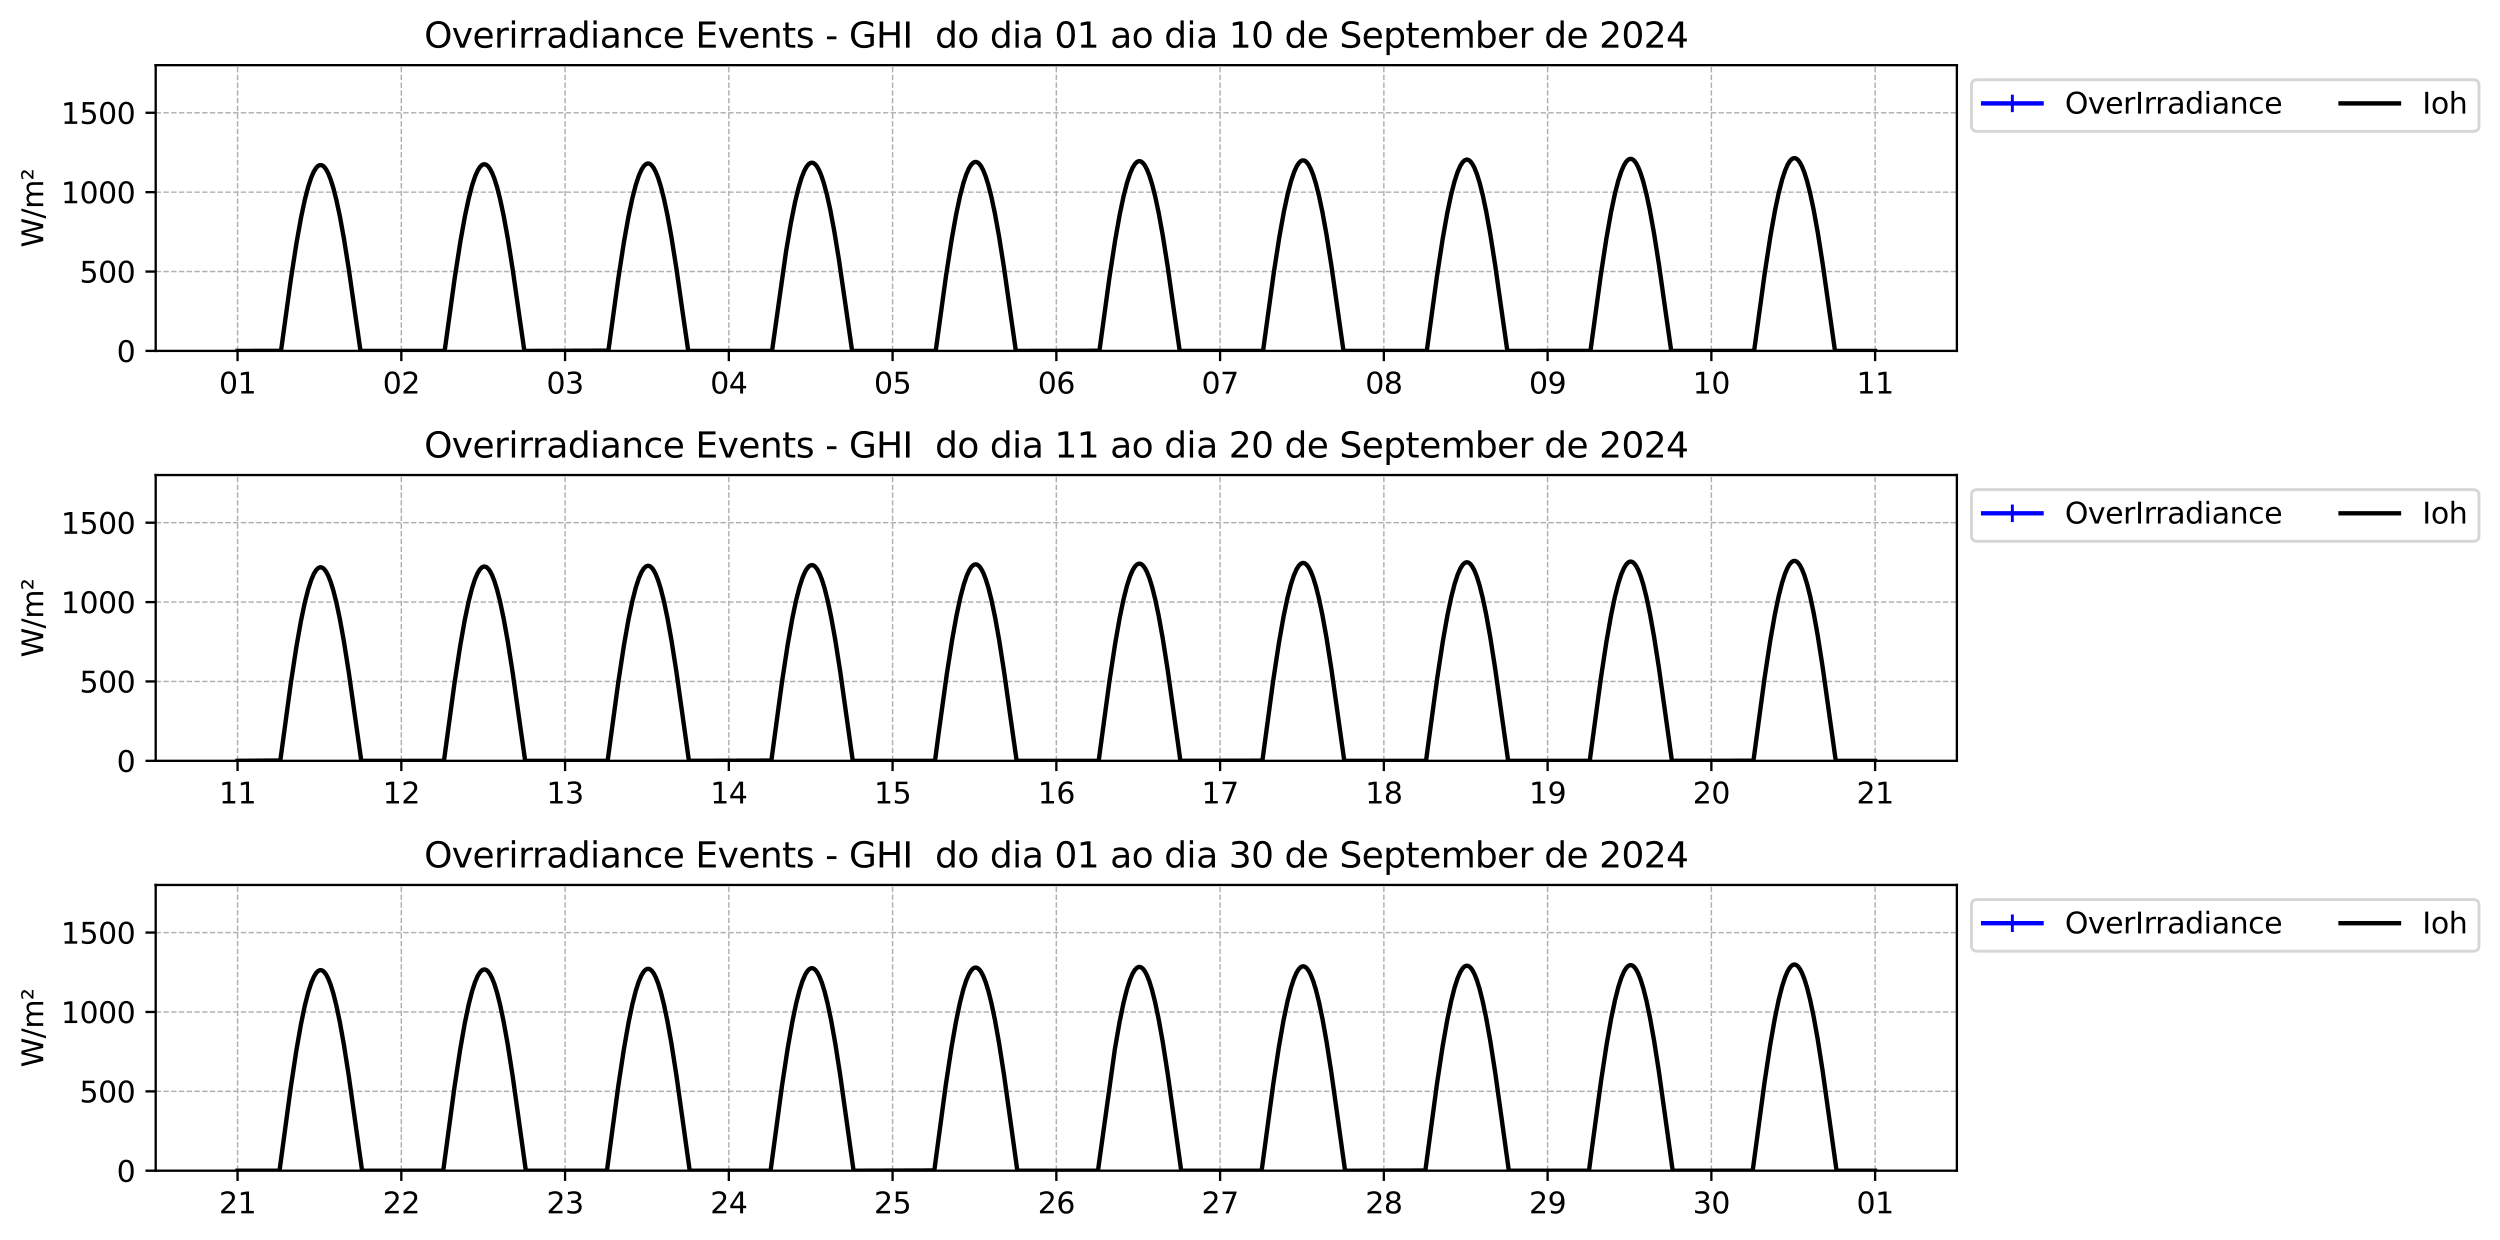 <?xml version="1.0" encoding="utf-8" standalone="no"?>
<!DOCTYPE svg PUBLIC "-//W3C//DTD SVG 1.1//EN"
  "http://www.w3.org/Graphics/SVG/1.1/DTD/svg11.dtd">
<svg xmlns:xlink="http://www.w3.org/1999/xlink" width="856.298pt" height="424.876pt" viewBox="0 0 856.298 424.876" xmlns="http://www.w3.org/2000/svg" version="1.1">
 <defs>
  <style type="text/css">*{stroke-linejoin: round; stroke-linecap: butt}</style>
 </defs>
 <g id="figure_1">
  <g id="patch_1">
   <path d="M 0 424.876 
L 856.298 424.876 
L 856.298 0 
L 0 0 
z
" style="fill: #ffffff"/>
  </g>
  <g id="axes_1">
   <g id="patch_2">
    <path d="M 53.328 120.198 
L 670.268 120.198 
L 670.268 22.318 
L 53.328 22.318 
z
" style="fill: #ffffff"/>
   </g>
   <g id="matplotlib.axis_1">
    <g id="xtick_1">
     <g id="line2d_1">
      <path d="M 81.371 120.198 
L 81.371 22.318 
" clip-path="url(#p536be28642)" style="fill: none; stroke-dasharray: 1.85,0.8; stroke-dashoffset: 0; stroke: #b0b0b0; stroke-width: 0.5"/>
     </g>
     <g id="line2d_2">
      <defs>
       <path id="m1bbc8d4e15" d="M 0 0 
L 0 3.5 
" style="stroke: #000000; stroke-width: 0.8"/>
      </defs>
      <g>
       <use xlink:href="#m1bbc8d4e15" x="81.371" y="120.198" style="stroke: #000000; stroke-width: 0.8"/>
      </g>
     </g>
     <g id="text_1">
      <!-- 01 -->
      <g transform="translate(75.008 134.797) scale(0.1 -0.1)">
       <defs>
        <path id="DejaVuSans-30" d="M 2034 4250 
Q 1547 4250 1301 3770 
Q 1056 3291 1056 2328 
Q 1056 1369 1301 889 
Q 1547 409 2034 409 
Q 2525 409 2770 889 
Q 3016 1369 3016 2328 
Q 3016 3291 2770 3770 
Q 2525 4250 2034 4250 
z
M 2034 4750 
Q 2819 4750 3233 4129 
Q 3647 3509 3647 2328 
Q 3647 1150 3233 529 
Q 2819 -91 2034 -91 
Q 1250 -91 836 529 
Q 422 1150 422 2328 
Q 422 3509 836 4129 
Q 1250 4750 2034 4750 
z
" transform="scale(0.016)"/>
        <path id="DejaVuSans-31" d="M 794 531 
L 1825 531 
L 1825 4091 
L 703 3866 
L 703 4441 
L 1819 4666 
L 2450 4666 
L 2450 531 
L 3481 531 
L 3481 0 
L 794 0 
L 794 531 
z
" transform="scale(0.016)"/>
       </defs>
       <use xlink:href="#DejaVuSans-30"/>
       <use xlink:href="#DejaVuSans-31" x="63.623"/>
      </g>
     </g>
    </g>
    <g id="xtick_2">
     <g id="line2d_3">
      <path d="M 137.46 120.198 
L 137.46 22.318 
" clip-path="url(#p536be28642)" style="fill: none; stroke-dasharray: 1.85,0.8; stroke-dashoffset: 0; stroke: #b0b0b0; stroke-width: 0.5"/>
     </g>
     <g id="line2d_4">
      <g>
       <use xlink:href="#m1bbc8d4e15" x="137.46" y="120.198" style="stroke: #000000; stroke-width: 0.8"/>
      </g>
     </g>
     <g id="text_2">
      <!-- 02 -->
      <g transform="translate(131.098 134.797) scale(0.1 -0.1)">
       <defs>
        <path id="DejaVuSans-32" d="M 1228 531 
L 3431 531 
L 3431 0 
L 469 0 
L 469 531 
Q 828 903 1448 1529 
Q 2069 2156 2228 2338 
Q 2531 2678 2651 2914 
Q 2772 3150 2772 3378 
Q 2772 3750 2511 3984 
Q 2250 4219 1831 4219 
Q 1534 4219 1204 4116 
Q 875 4013 500 3803 
L 500 4441 
Q 881 4594 1212 4672 
Q 1544 4750 1819 4750 
Q 2544 4750 2975 4387 
Q 3406 4025 3406 3419 
Q 3406 3131 3298 2873 
Q 3191 2616 2906 2266 
Q 2828 2175 2409 1742 
Q 1991 1309 1228 531 
z
" transform="scale(0.016)"/>
       </defs>
       <use xlink:href="#DejaVuSans-30"/>
       <use xlink:href="#DejaVuSans-32" x="63.623"/>
      </g>
     </g>
    </g>
    <g id="xtick_3">
     <g id="line2d_5">
      <path d="M 193.55 120.198 
L 193.55 22.318 
" clip-path="url(#p536be28642)" style="fill: none; stroke-dasharray: 1.85,0.8; stroke-dashoffset: 0; stroke: #b0b0b0; stroke-width: 0.5"/>
     </g>
     <g id="line2d_6">
      <g>
       <use xlink:href="#m1bbc8d4e15" x="193.55" y="120.198" style="stroke: #000000; stroke-width: 0.8"/>
      </g>
     </g>
     <g id="text_3">
      <!-- 03 -->
      <g transform="translate(187.187 134.797) scale(0.1 -0.1)">
       <defs>
        <path id="DejaVuSans-33" d="M 2597 2516 
Q 3050 2419 3304 2112 
Q 3559 1806 3559 1356 
Q 3559 666 3084 287 
Q 2609 -91 1734 -91 
Q 1441 -91 1130 -33 
Q 819 25 488 141 
L 488 750 
Q 750 597 1062 519 
Q 1375 441 1716 441 
Q 2309 441 2620 675 
Q 2931 909 2931 1356 
Q 2931 1769 2642 2001 
Q 2353 2234 1838 2234 
L 1294 2234 
L 1294 2753 
L 1863 2753 
Q 2328 2753 2575 2939 
Q 2822 3125 2822 3475 
Q 2822 3834 2567 4026 
Q 2313 4219 1838 4219 
Q 1578 4219 1281 4162 
Q 984 4106 628 3988 
L 628 4550 
Q 988 4650 1302 4700 
Q 1616 4750 1894 4750 
Q 2613 4750 3031 4423 
Q 3450 4097 3450 3541 
Q 3450 3153 3228 2886 
Q 3006 2619 2597 2516 
z
" transform="scale(0.016)"/>
       </defs>
       <use xlink:href="#DejaVuSans-30"/>
       <use xlink:href="#DejaVuSans-33" x="63.623"/>
      </g>
     </g>
    </g>
    <g id="xtick_4">
     <g id="line2d_7">
      <path d="M 249.639 120.198 
L 249.639 22.318 
" clip-path="url(#p536be28642)" style="fill: none; stroke-dasharray: 1.85,0.8; stroke-dashoffset: 0; stroke: #b0b0b0; stroke-width: 0.5"/>
     </g>
     <g id="line2d_8">
      <g>
       <use xlink:href="#m1bbc8d4e15" x="249.639" y="120.198" style="stroke: #000000; stroke-width: 0.8"/>
      </g>
     </g>
     <g id="text_4">
      <!-- 04 -->
      <g transform="translate(243.276 134.797) scale(0.1 -0.1)">
       <defs>
        <path id="DejaVuSans-34" d="M 2419 4116 
L 825 1625 
L 2419 1625 
L 2419 4116 
z
M 2253 4666 
L 3047 4666 
L 3047 1625 
L 3713 1625 
L 3713 1100 
L 3047 1100 
L 3047 0 
L 2419 0 
L 2419 1100 
L 313 1100 
L 313 1709 
L 2253 4666 
z
" transform="scale(0.016)"/>
       </defs>
       <use xlink:href="#DejaVuSans-30"/>
       <use xlink:href="#DejaVuSans-34" x="63.623"/>
      </g>
     </g>
    </g>
    <g id="xtick_5">
     <g id="line2d_9">
      <path d="M 305.728 120.198 
L 305.728 22.318 
" clip-path="url(#p536be28642)" style="fill: none; stroke-dasharray: 1.85,0.8; stroke-dashoffset: 0; stroke: #b0b0b0; stroke-width: 0.5"/>
     </g>
     <g id="line2d_10">
      <g>
       <use xlink:href="#m1bbc8d4e15" x="305.728" y="120.198" style="stroke: #000000; stroke-width: 0.8"/>
      </g>
     </g>
     <g id="text_5">
      <!-- 05 -->
      <g transform="translate(299.366 134.797) scale(0.1 -0.1)">
       <defs>
        <path id="DejaVuSans-35" d="M 691 4666 
L 3169 4666 
L 3169 4134 
L 1269 4134 
L 1269 2991 
Q 1406 3038 1543 3061 
Q 1681 3084 1819 3084 
Q 2600 3084 3056 2656 
Q 3513 2228 3513 1497 
Q 3513 744 3044 326 
Q 2575 -91 1722 -91 
Q 1428 -91 1123 -41 
Q 819 9 494 109 
L 494 744 
Q 775 591 1075 516 
Q 1375 441 1709 441 
Q 2250 441 2565 725 
Q 2881 1009 2881 1497 
Q 2881 1984 2565 2268 
Q 2250 2553 1709 2553 
Q 1456 2553 1204 2497 
Q 953 2441 691 2322 
L 691 4666 
z
" transform="scale(0.016)"/>
       </defs>
       <use xlink:href="#DejaVuSans-30"/>
       <use xlink:href="#DejaVuSans-35" x="63.623"/>
      </g>
     </g>
    </g>
    <g id="xtick_6">
     <g id="line2d_11">
      <path d="M 361.818 120.198 
L 361.818 22.318 
" clip-path="url(#p536be28642)" style="fill: none; stroke-dasharray: 1.85,0.8; stroke-dashoffset: 0; stroke: #b0b0b0; stroke-width: 0.5"/>
     </g>
     <g id="line2d_12">
      <g>
       <use xlink:href="#m1bbc8d4e15" x="361.818" y="120.198" style="stroke: #000000; stroke-width: 0.8"/>
      </g>
     </g>
     <g id="text_6">
      <!-- 06 -->
      <g transform="translate(355.455 134.797) scale(0.1 -0.1)">
       <defs>
        <path id="DejaVuSans-36" d="M 2113 2584 
Q 1688 2584 1439 2293 
Q 1191 2003 1191 1497 
Q 1191 994 1439 701 
Q 1688 409 2113 409 
Q 2538 409 2786 701 
Q 3034 994 3034 1497 
Q 3034 2003 2786 2293 
Q 2538 2584 2113 2584 
z
M 3366 4563 
L 3366 3988 
Q 3128 4100 2886 4159 
Q 2644 4219 2406 4219 
Q 1781 4219 1451 3797 
Q 1122 3375 1075 2522 
Q 1259 2794 1537 2939 
Q 1816 3084 2150 3084 
Q 2853 3084 3261 2657 
Q 3669 2231 3669 1497 
Q 3669 778 3244 343 
Q 2819 -91 2113 -91 
Q 1303 -91 875 529 
Q 447 1150 447 2328 
Q 447 3434 972 4092 
Q 1497 4750 2381 4750 
Q 2619 4750 2861 4703 
Q 3103 4656 3366 4563 
z
" transform="scale(0.016)"/>
       </defs>
       <use xlink:href="#DejaVuSans-30"/>
       <use xlink:href="#DejaVuSans-36" x="63.623"/>
      </g>
     </g>
    </g>
    <g id="xtick_7">
     <g id="line2d_13">
      <path d="M 417.907 120.198 
L 417.907 22.318 
" clip-path="url(#p536be28642)" style="fill: none; stroke-dasharray: 1.85,0.8; stroke-dashoffset: 0; stroke: #b0b0b0; stroke-width: 0.5"/>
     </g>
     <g id="line2d_14">
      <g>
       <use xlink:href="#m1bbc8d4e15" x="417.907" y="120.198" style="stroke: #000000; stroke-width: 0.8"/>
      </g>
     </g>
     <g id="text_7">
      <!-- 07 -->
      <g transform="translate(411.544 134.797) scale(0.1 -0.1)">
       <defs>
        <path id="DejaVuSans-37" d="M 525 4666 
L 3525 4666 
L 3525 4397 
L 1831 0 
L 1172 0 
L 2766 4134 
L 525 4134 
L 525 4666 
z
" transform="scale(0.016)"/>
       </defs>
       <use xlink:href="#DejaVuSans-30"/>
       <use xlink:href="#DejaVuSans-37" x="63.623"/>
      </g>
     </g>
    </g>
    <g id="xtick_8">
     <g id="line2d_15">
      <path d="M 473.996 120.198 
L 473.996 22.318 
" clip-path="url(#p536be28642)" style="fill: none; stroke-dasharray: 1.85,0.8; stroke-dashoffset: 0; stroke: #b0b0b0; stroke-width: 0.5"/>
     </g>
     <g id="line2d_16">
      <g>
       <use xlink:href="#m1bbc8d4e15" x="473.996" y="120.198" style="stroke: #000000; stroke-width: 0.8"/>
      </g>
     </g>
     <g id="text_8">
      <!-- 08 -->
      <g transform="translate(467.634 134.797) scale(0.1 -0.1)">
       <defs>
        <path id="DejaVuSans-38" d="M 2034 2216 
Q 1584 2216 1326 1975 
Q 1069 1734 1069 1313 
Q 1069 891 1326 650 
Q 1584 409 2034 409 
Q 2484 409 2743 651 
Q 3003 894 3003 1313 
Q 3003 1734 2745 1975 
Q 2488 2216 2034 2216 
z
M 1403 2484 
Q 997 2584 770 2862 
Q 544 3141 544 3541 
Q 544 4100 942 4425 
Q 1341 4750 2034 4750 
Q 2731 4750 3128 4425 
Q 3525 4100 3525 3541 
Q 3525 3141 3298 2862 
Q 3072 2584 2669 2484 
Q 3125 2378 3379 2068 
Q 3634 1759 3634 1313 
Q 3634 634 3220 271 
Q 2806 -91 2034 -91 
Q 1263 -91 848 271 
Q 434 634 434 1313 
Q 434 1759 690 2068 
Q 947 2378 1403 2484 
z
M 1172 3481 
Q 1172 3119 1398 2916 
Q 1625 2713 2034 2713 
Q 2441 2713 2670 2916 
Q 2900 3119 2900 3481 
Q 2900 3844 2670 4047 
Q 2441 4250 2034 4250 
Q 1625 4250 1398 4047 
Q 1172 3844 1172 3481 
z
" transform="scale(0.016)"/>
       </defs>
       <use xlink:href="#DejaVuSans-30"/>
       <use xlink:href="#DejaVuSans-38" x="63.623"/>
      </g>
     </g>
    </g>
    <g id="xtick_9">
     <g id="line2d_17">
      <path d="M 530.086 120.198 
L 530.086 22.318 
" clip-path="url(#p536be28642)" style="fill: none; stroke-dasharray: 1.85,0.8; stroke-dashoffset: 0; stroke: #b0b0b0; stroke-width: 0.5"/>
     </g>
     <g id="line2d_18">
      <g>
       <use xlink:href="#m1bbc8d4e15" x="530.086" y="120.198" style="stroke: #000000; stroke-width: 0.8"/>
      </g>
     </g>
     <g id="text_9">
      <!-- 09 -->
      <g transform="translate(523.723 134.797) scale(0.1 -0.1)">
       <defs>
        <path id="DejaVuSans-39" d="M 703 97 
L 703 672 
Q 941 559 1184 500 
Q 1428 441 1663 441 
Q 2288 441 2617 861 
Q 2947 1281 2994 2138 
Q 2813 1869 2534 1725 
Q 2256 1581 1919 1581 
Q 1219 1581 811 2004 
Q 403 2428 403 3163 
Q 403 3881 828 4315 
Q 1253 4750 1959 4750 
Q 2769 4750 3195 4129 
Q 3622 3509 3622 2328 
Q 3622 1225 3098 567 
Q 2575 -91 1691 -91 
Q 1453 -91 1209 -44 
Q 966 3 703 97 
z
M 1959 2075 
Q 2384 2075 2632 2365 
Q 2881 2656 2881 3163 
Q 2881 3666 2632 3958 
Q 2384 4250 1959 4250 
Q 1534 4250 1286 3958 
Q 1038 3666 1038 3163 
Q 1038 2656 1286 2365 
Q 1534 2075 1959 2075 
z
" transform="scale(0.016)"/>
       </defs>
       <use xlink:href="#DejaVuSans-30"/>
       <use xlink:href="#DejaVuSans-39" x="63.623"/>
      </g>
     </g>
    </g>
    <g id="xtick_10">
     <g id="line2d_19">
      <path d="M 586.175 120.198 
L 586.175 22.318 
" clip-path="url(#p536be28642)" style="fill: none; stroke-dasharray: 1.85,0.8; stroke-dashoffset: 0; stroke: #b0b0b0; stroke-width: 0.5"/>
     </g>
     <g id="line2d_20">
      <g>
       <use xlink:href="#m1bbc8d4e15" x="586.175" y="120.198" style="stroke: #000000; stroke-width: 0.8"/>
      </g>
     </g>
     <g id="text_10">
      <!-- 10 -->
      <g transform="translate(579.812 134.797) scale(0.1 -0.1)">
       <use xlink:href="#DejaVuSans-31"/>
       <use xlink:href="#DejaVuSans-30" x="63.623"/>
      </g>
     </g>
    </g>
    <g id="xtick_11">
     <g id="line2d_21">
      <path d="M 642.264 120.198 
L 642.264 22.318 
" clip-path="url(#p536be28642)" style="fill: none; stroke-dasharray: 1.85,0.8; stroke-dashoffset: 0; stroke: #b0b0b0; stroke-width: 0.5"/>
     </g>
     <g id="line2d_22">
      <g>
       <use xlink:href="#m1bbc8d4e15" x="642.264" y="120.198" style="stroke: #000000; stroke-width: 0.8"/>
      </g>
     </g>
     <g id="text_11">
      <!-- 11 -->
      <g transform="translate(635.902 134.797) scale(0.1 -0.1)">
       <use xlink:href="#DejaVuSans-31"/>
       <use xlink:href="#DejaVuSans-31" x="63.623"/>
      </g>
     </g>
    </g>
   </g>
   <g id="matplotlib.axis_2">
    <g id="ytick_1">
     <g id="line2d_23">
      <path d="M 53.328 120.198 
L 670.268 120.198 
" clip-path="url(#p536be28642)" style="fill: none; stroke-dasharray: 1.85,0.8; stroke-dashoffset: 0; stroke: #b0b0b0; stroke-width: 0.5"/>
     </g>
     <g id="line2d_24">
      <defs>
       <path id="mc88ed1af48" d="M 0 0 
L -3.5 0 
" style="stroke: #000000; stroke-width: 0.8"/>
      </defs>
      <g>
       <use xlink:href="#mc88ed1af48" x="53.328" y="120.198" style="stroke: #000000; stroke-width: 0.8"/>
      </g>
     </g>
     <g id="text_12">
      <!-- 0 -->
      <g transform="translate(39.966 123.997) scale(0.1 -0.1)">
       <use xlink:href="#DejaVuSans-30"/>
      </g>
     </g>
    </g>
    <g id="ytick_2">
     <g id="line2d_25">
      <path d="M 53.328 93.009 
L 670.268 93.009 
" clip-path="url(#p536be28642)" style="fill: none; stroke-dasharray: 1.85,0.8; stroke-dashoffset: 0; stroke: #b0b0b0; stroke-width: 0.5"/>
     </g>
     <g id="line2d_26">
      <g>
       <use xlink:href="#mc88ed1af48" x="53.328" y="93.009" style="stroke: #000000; stroke-width: 0.8"/>
      </g>
     </g>
     <g id="text_13">
      <!-- 500 -->
      <g transform="translate(27.241 96.808) scale(0.1 -0.1)">
       <use xlink:href="#DejaVuSans-35"/>
       <use xlink:href="#DejaVuSans-30" x="63.623"/>
       <use xlink:href="#DejaVuSans-30" x="127.246"/>
      </g>
     </g>
    </g>
    <g id="ytick_3">
     <g id="line2d_27">
      <path d="M 53.328 65.82 
L 670.268 65.82 
" clip-path="url(#p536be28642)" style="fill: none; stroke-dasharray: 1.85,0.8; stroke-dashoffset: 0; stroke: #b0b0b0; stroke-width: 0.5"/>
     </g>
     <g id="line2d_28">
      <g>
       <use xlink:href="#mc88ed1af48" x="53.328" y="65.82" style="stroke: #000000; stroke-width: 0.8"/>
      </g>
     </g>
     <g id="text_14">
      <!-- 1000 -->
      <g transform="translate(20.878 69.62) scale(0.1 -0.1)">
       <use xlink:href="#DejaVuSans-31"/>
       <use xlink:href="#DejaVuSans-30" x="63.623"/>
       <use xlink:href="#DejaVuSans-30" x="127.246"/>
       <use xlink:href="#DejaVuSans-30" x="190.869"/>
      </g>
     </g>
    </g>
    <g id="ytick_4">
     <g id="line2d_29">
      <path d="M 53.328 38.631 
L 670.268 38.631 
" clip-path="url(#p536be28642)" style="fill: none; stroke-dasharray: 1.85,0.8; stroke-dashoffset: 0; stroke: #b0b0b0; stroke-width: 0.5"/>
     </g>
     <g id="line2d_30">
      <g>
       <use xlink:href="#mc88ed1af48" x="53.328" y="38.631" style="stroke: #000000; stroke-width: 0.8"/>
      </g>
     </g>
     <g id="text_15">
      <!-- 1500 -->
      <g transform="translate(20.878 42.431) scale(0.1 -0.1)">
       <use xlink:href="#DejaVuSans-31"/>
       <use xlink:href="#DejaVuSans-35" x="63.623"/>
       <use xlink:href="#DejaVuSans-30" x="127.246"/>
       <use xlink:href="#DejaVuSans-30" x="190.869"/>
      </g>
     </g>
    </g>
    <g id="text_16">
     <!-- W/m² -->
     <g transform="translate(14.798 84.761) rotate(-90) scale(0.1 -0.1)">
      <defs>
       <path id="DejaVuSans-57" d="M 213 4666 
L 850 4666 
L 1831 722 
L 2809 4666 
L 3519 4666 
L 4500 722 
L 5478 4666 
L 6119 4666 
L 4947 0 
L 4153 0 
L 3169 4050 
L 2175 0 
L 1381 0 
L 213 4666 
z
" transform="scale(0.016)"/>
       <path id="DejaVuSans-2f" d="M 1625 4666 
L 2156 4666 
L 531 -594 
L 0 -594 
L 1625 4666 
z
" transform="scale(0.016)"/>
       <path id="DejaVuSans-6d" d="M 3328 2828 
Q 3544 3216 3844 3400 
Q 4144 3584 4550 3584 
Q 5097 3584 5394 3201 
Q 5691 2819 5691 2113 
L 5691 0 
L 5113 0 
L 5113 2094 
Q 5113 2597 4934 2840 
Q 4756 3084 4391 3084 
Q 3944 3084 3684 2787 
Q 3425 2491 3425 1978 
L 3425 0 
L 2847 0 
L 2847 2094 
Q 2847 2600 2669 2842 
Q 2491 3084 2119 3084 
Q 1678 3084 1418 2786 
Q 1159 2488 1159 1978 
L 1159 0 
L 581 0 
L 581 3500 
L 1159 3500 
L 1159 2956 
Q 1356 3278 1631 3431 
Q 1906 3584 2284 3584 
Q 2666 3584 2933 3390 
Q 3200 3197 3328 2828 
z
" transform="scale(0.016)"/>
       <path id="DejaVuSans-b2" d="M 838 2444 
L 2163 2444 
L 2163 2088 
L 294 2088 
L 294 2431 
Q 400 2528 597 2703 
Q 1672 3656 1672 3950 
Q 1672 4156 1509 4282 
Q 1347 4409 1081 4409 
Q 919 4409 728 4354 
Q 538 4300 313 4191 
L 313 4575 
Q 553 4663 761 4706 
Q 969 4750 1147 4750 
Q 1600 4750 1872 4544 
Q 2144 4338 2144 4000 
Q 2144 3566 1109 2678 
Q 934 2528 838 2444 
z
" transform="scale(0.016)"/>
      </defs>
      <use xlink:href="#DejaVuSans-57"/>
      <use xlink:href="#DejaVuSans-2f" x="98.877"/>
      <use xlink:href="#DejaVuSans-6d" x="132.568"/>
      <use xlink:href="#DejaVuSans-b2" x="229.98"/>
     </g>
    </g>
   </g>
   <g id="line2d_31">
    <path d="M 0 0 
" clip-path="url(#p536be28642)" style="fill: none; stroke: #0000ff; stroke-width: 1.5; stroke-linecap: square"/>
    <defs>
     <path id="m2812a279fb" d="M -3 0 
L 3 0 
M 0 3 
L 0 -3 
" style="stroke: #0000ff"/>
    </defs>
    <g clip-path="url(#p536be28642)"/>
   </g>
   <g id="line2d_32">
    <path d="M 81.371 120.198 
L 96.25 120.167 
L 99.6 95.83 
L 101.547 83.262 
L 103.105 74.562 
L 104.43 68.331 
L 105.598 63.84 
L 106.611 60.773 
L 107.507 58.733 
L 108.286 57.49 
L 108.948 56.83 
L 109.532 56.552 
L 110.039 56.544 
L 110.545 56.752 
L 111.09 57.217 
L 111.714 58.052 
L 112.415 59.372 
L 113.233 61.414 
L 114.168 64.386 
L 115.219 68.503 
L 116.427 74.171 
L 117.829 81.88 
L 119.504 92.418 
L 121.646 107.444 
L 123.477 120.198 
L 152.301 120.198 
L 152.612 117.937 
L 155.767 95.083 
L 157.715 82.564 
L 159.273 73.921 
L 160.597 67.75 
L 161.766 63.318 
L 162.778 60.308 
L 163.635 58.394 
L 164.375 57.223 
L 165.037 56.562 
L 165.622 56.284 
L 166.128 56.275 
L 166.634 56.483 
L 167.18 56.948 
L 167.803 57.784 
L 168.504 59.106 
L 169.322 61.15 
L 170.257 64.125 
L 171.309 68.248 
L 172.516 73.922 
L 173.918 81.641 
L 175.593 92.193 
L 177.735 107.238 
L 179.605 120.198 
L 208.39 120.098 
L 211.779 95.402 
L 213.726 82.801 
L 215.284 74.077 
L 216.609 67.829 
L 217.777 63.325 
L 218.79 60.25 
L 219.686 58.204 
L 220.465 56.957 
L 221.127 56.295 
L 221.711 56.016 
L 222.217 56.007 
L 222.724 56.215 
L 223.269 56.681 
L 223.892 57.517 
L 224.593 58.841 
L 225.411 60.887 
L 226.346 63.865 
L 227.398 67.993 
L 228.605 73.675 
L 230.008 81.403 
L 231.683 91.968 
L 233.825 107.032 
L 235.733 120.198 
L 264.44 120.198 
L 269.231 86.18 
L 270.906 76.31 
L 272.308 69.299 
L 273.516 64.318 
L 274.568 60.852 
L 275.502 58.496 
L 276.32 57.014 
L 277.021 56.186 
L 277.606 55.81 
L 278.151 55.72 
L 278.657 55.861 
L 279.203 56.256 
L 279.826 57.012 
L 280.527 58.247 
L 281.306 60.089 
L 282.202 62.799 
L 283.215 66.592 
L 284.383 71.868 
L 285.746 79.125 
L 287.343 88.916 
L 289.33 102.581 
L 291.862 120.198 
L 320.491 120.198 
L 320.685 118.849 
L 323.996 94.706 
L 325.944 82.106 
L 327.502 73.394 
L 328.826 67.164 
L 329.995 62.681 
L 331.007 59.628 
L 331.903 57.605 
L 332.643 56.429 
L 333.306 55.764 
L 333.89 55.484 
L 334.396 55.475 
L 334.903 55.683 
L 335.448 56.149 
L 336.071 56.987 
L 336.772 58.313 
L 337.59 60.364 
L 338.525 63.349 
L 339.577 67.486 
L 340.784 73.181 
L 342.186 80.927 
L 343.861 91.518 
L 346.004 106.618 
L 347.951 120.198 
L 376.58 120.135 
L 380.008 95.029 
L 381.955 82.347 
L 383.552 73.355 
L 384.877 67.083 
L 386.045 62.561 
L 387.058 59.473 
L 387.954 57.419 
L 388.733 56.167 
L 389.395 55.5 
L 389.979 55.22 
L 390.485 55.211 
L 390.992 55.419 
L 391.537 55.885 
L 392.16 56.724 
L 392.861 58.051 
L 393.679 60.104 
L 394.614 63.092 
L 395.666 67.234 
L 396.873 72.935 
L 398.276 80.69 
L 399.951 91.292 
L 402.093 106.41 
L 404.079 120.198 
L 432.63 120.198 
L 433.254 115.534 
L 436.292 93.475 
L 438.2 81.179 
L 439.758 72.515 
L 441.083 66.339 
L 442.251 61.911 
L 443.264 58.912 
L 444.121 57.012 
L 444.861 55.856 
L 445.523 55.211 
L 446.068 54.958 
L 446.575 54.948 
L 447.081 55.156 
L 447.627 55.623 
L 448.25 56.462 
L 448.951 57.791 
L 449.769 59.846 
L 450.704 62.837 
L 451.755 66.983 
L 452.963 72.69 
L 454.365 80.453 
L 456.04 91.067 
L 458.182 106.201 
L 460.169 120.198 
L 488.681 120.198 
L 488.798 119.469 
L 492.225 94.332 
L 494.173 81.654 
L 495.731 72.877 
L 497.055 66.59 
L 498.224 62.058 
L 499.237 58.962 
L 500.132 56.903 
L 500.911 55.647 
L 501.574 54.979 
L 502.158 54.697 
L 502.664 54.687 
L 503.171 54.895 
L 503.716 55.362 
L 504.339 56.202 
L 505.04 57.532 
L 505.858 59.589 
L 506.793 62.583 
L 507.845 66.733 
L 509.052 72.446 
L 510.454 80.217 
L 512.129 90.842 
L 514.272 105.993 
L 516.297 120.198 
L 544.77 120.169 
L 548.276 94.387 
L 550.223 81.663 
L 551.82 72.64 
L 553.145 66.346 
L 554.313 61.808 
L 555.326 58.709 
L 556.222 56.647 
L 557.001 55.39 
L 557.663 54.72 
L 558.247 54.438 
L 558.754 54.428 
L 559.26 54.636 
L 559.805 55.104 
L 560.428 55.944 
L 561.13 57.275 
L 561.948 59.333 
L 562.882 62.33 
L 563.934 66.484 
L 565.141 72.203 
L 566.544 79.982 
L 568.219 90.618 
L 570.361 105.784 
L 572.425 120.198 
L 600.821 120.198 
L 601.132 117.911 
L 604.443 93.635 
L 606.391 80.964 
L 607.949 72.202 
L 609.273 65.936 
L 610.441 61.426 
L 611.454 58.354 
L 612.35 56.318 
L 613.09 55.134 
L 613.752 54.464 
L 614.337 54.181 
L 614.843 54.171 
L 615.349 54.379 
L 615.895 54.847 
L 616.518 55.688 
L 617.219 57.02 
L 618.037 59.08 
L 618.972 62.08 
L 620.023 66.237 
L 621.231 71.961 
L 622.633 79.747 
L 624.308 90.394 
L 626.45 105.575 
L 628.515 120.198 
L 642.225 120.198 
L 642.225 120.198 
" clip-path="url(#p536be28642)" style="fill: none; stroke: #000000; stroke-width: 1.5; stroke-linecap: square"/>
   </g>
   <g id="patch_3">
    <path d="M 53.328 120.198 
L 53.328 22.318 
" style="fill: none; stroke: #000000; stroke-width: 0.8; stroke-linejoin: miter; stroke-linecap: square"/>
   </g>
   <g id="patch_4">
    <path d="M 670.268 120.198 
L 670.268 22.318 
" style="fill: none; stroke: #000000; stroke-width: 0.8; stroke-linejoin: miter; stroke-linecap: square"/>
   </g>
   <g id="patch_5">
    <path d="M 53.328 120.198 
L 670.268 120.198 
" style="fill: none; stroke: #000000; stroke-width: 0.8; stroke-linejoin: miter; stroke-linecap: square"/>
   </g>
   <g id="patch_6">
    <path d="M 53.328 22.318 
L 670.268 22.318 
" style="fill: none; stroke: #000000; stroke-width: 0.8; stroke-linejoin: miter; stroke-linecap: square"/>
   </g>
   <g id="text_17">
    <!-- Overirradiance Events - GHI  do dia 01 ao dia 10 de September de 2024 -->
    <g transform="translate(145.298 16.318) scale(0.12 -0.12)">
     <defs>
      <path id="DejaVuSans-4f" d="M 2522 4238 
Q 1834 4238 1429 3725 
Q 1025 3213 1025 2328 
Q 1025 1447 1429 934 
Q 1834 422 2522 422 
Q 3209 422 3611 934 
Q 4013 1447 4013 2328 
Q 4013 3213 3611 3725 
Q 3209 4238 2522 4238 
z
M 2522 4750 
Q 3503 4750 4090 4092 
Q 4678 3434 4678 2328 
Q 4678 1225 4090 567 
Q 3503 -91 2522 -91 
Q 1538 -91 948 565 
Q 359 1222 359 2328 
Q 359 3434 948 4092 
Q 1538 4750 2522 4750 
z
" transform="scale(0.016)"/>
      <path id="DejaVuSans-76" d="M 191 3500 
L 800 3500 
L 1894 563 
L 2988 3500 
L 3597 3500 
L 2284 0 
L 1503 0 
L 191 3500 
z
" transform="scale(0.016)"/>
      <path id="DejaVuSans-65" d="M 3597 1894 
L 3597 1613 
L 953 1613 
Q 991 1019 1311 708 
Q 1631 397 2203 397 
Q 2534 397 2845 478 
Q 3156 559 3463 722 
L 3463 178 
Q 3153 47 2828 -22 
Q 2503 -91 2169 -91 
Q 1331 -91 842 396 
Q 353 884 353 1716 
Q 353 2575 817 3079 
Q 1281 3584 2069 3584 
Q 2775 3584 3186 3129 
Q 3597 2675 3597 1894 
z
M 3022 2063 
Q 3016 2534 2758 2815 
Q 2500 3097 2075 3097 
Q 1594 3097 1305 2825 
Q 1016 2553 972 2059 
L 3022 2063 
z
" transform="scale(0.016)"/>
      <path id="DejaVuSans-72" d="M 2631 2963 
Q 2534 3019 2420 3045 
Q 2306 3072 2169 3072 
Q 1681 3072 1420 2755 
Q 1159 2438 1159 1844 
L 1159 0 
L 581 0 
L 581 3500 
L 1159 3500 
L 1159 2956 
Q 1341 3275 1631 3429 
Q 1922 3584 2338 3584 
Q 2397 3584 2469 3576 
Q 2541 3569 2628 3553 
L 2631 2963 
z
" transform="scale(0.016)"/>
      <path id="DejaVuSans-69" d="M 603 3500 
L 1178 3500 
L 1178 0 
L 603 0 
L 603 3500 
z
M 603 4863 
L 1178 4863 
L 1178 4134 
L 603 4134 
L 603 4863 
z
" transform="scale(0.016)"/>
      <path id="DejaVuSans-61" d="M 2194 1759 
Q 1497 1759 1228 1600 
Q 959 1441 959 1056 
Q 959 750 1161 570 
Q 1363 391 1709 391 
Q 2188 391 2477 730 
Q 2766 1069 2766 1631 
L 2766 1759 
L 2194 1759 
z
M 3341 1997 
L 3341 0 
L 2766 0 
L 2766 531 
Q 2569 213 2275 61 
Q 1981 -91 1556 -91 
Q 1019 -91 701 211 
Q 384 513 384 1019 
Q 384 1609 779 1909 
Q 1175 2209 1959 2209 
L 2766 2209 
L 2766 2266 
Q 2766 2663 2505 2880 
Q 2244 3097 1772 3097 
Q 1472 3097 1187 3025 
Q 903 2953 641 2809 
L 641 3341 
Q 956 3463 1253 3523 
Q 1550 3584 1831 3584 
Q 2591 3584 2966 3190 
Q 3341 2797 3341 1997 
z
" transform="scale(0.016)"/>
      <path id="DejaVuSans-64" d="M 2906 2969 
L 2906 4863 
L 3481 4863 
L 3481 0 
L 2906 0 
L 2906 525 
Q 2725 213 2448 61 
Q 2172 -91 1784 -91 
Q 1150 -91 751 415 
Q 353 922 353 1747 
Q 353 2572 751 3078 
Q 1150 3584 1784 3584 
Q 2172 3584 2448 3432 
Q 2725 3281 2906 2969 
z
M 947 1747 
Q 947 1113 1208 752 
Q 1469 391 1925 391 
Q 2381 391 2643 752 
Q 2906 1113 2906 1747 
Q 2906 2381 2643 2742 
Q 2381 3103 1925 3103 
Q 1469 3103 1208 2742 
Q 947 2381 947 1747 
z
" transform="scale(0.016)"/>
      <path id="DejaVuSans-6e" d="M 3513 2113 
L 3513 0 
L 2938 0 
L 2938 2094 
Q 2938 2591 2744 2837 
Q 2550 3084 2163 3084 
Q 1697 3084 1428 2787 
Q 1159 2491 1159 1978 
L 1159 0 
L 581 0 
L 581 3500 
L 1159 3500 
L 1159 2956 
Q 1366 3272 1645 3428 
Q 1925 3584 2291 3584 
Q 2894 3584 3203 3211 
Q 3513 2838 3513 2113 
z
" transform="scale(0.016)"/>
      <path id="DejaVuSans-63" d="M 3122 3366 
L 3122 2828 
Q 2878 2963 2633 3030 
Q 2388 3097 2138 3097 
Q 1578 3097 1268 2742 
Q 959 2388 959 1747 
Q 959 1106 1268 751 
Q 1578 397 2138 397 
Q 2388 397 2633 464 
Q 2878 531 3122 666 
L 3122 134 
Q 2881 22 2623 -34 
Q 2366 -91 2075 -91 
Q 1284 -91 818 406 
Q 353 903 353 1747 
Q 353 2603 823 3093 
Q 1294 3584 2113 3584 
Q 2378 3584 2631 3529 
Q 2884 3475 3122 3366 
z
" transform="scale(0.016)"/>
      <path id="DejaVuSans-20" transform="scale(0.016)"/>
      <path id="DejaVuSans-45" d="M 628 4666 
L 3578 4666 
L 3578 4134 
L 1259 4134 
L 1259 2753 
L 3481 2753 
L 3481 2222 
L 1259 2222 
L 1259 531 
L 3634 531 
L 3634 0 
L 628 0 
L 628 4666 
z
" transform="scale(0.016)"/>
      <path id="DejaVuSans-74" d="M 1172 4494 
L 1172 3500 
L 2356 3500 
L 2356 3053 
L 1172 3053 
L 1172 1153 
Q 1172 725 1289 603 
Q 1406 481 1766 481 
L 2356 481 
L 2356 0 
L 1766 0 
Q 1100 0 847 248 
Q 594 497 594 1153 
L 594 3053 
L 172 3053 
L 172 3500 
L 594 3500 
L 594 4494 
L 1172 4494 
z
" transform="scale(0.016)"/>
      <path id="DejaVuSans-73" d="M 2834 3397 
L 2834 2853 
Q 2591 2978 2328 3040 
Q 2066 3103 1784 3103 
Q 1356 3103 1142 2972 
Q 928 2841 928 2578 
Q 928 2378 1081 2264 
Q 1234 2150 1697 2047 
L 1894 2003 
Q 2506 1872 2764 1633 
Q 3022 1394 3022 966 
Q 3022 478 2636 193 
Q 2250 -91 1575 -91 
Q 1294 -91 989 -36 
Q 684 19 347 128 
L 347 722 
Q 666 556 975 473 
Q 1284 391 1588 391 
Q 1994 391 2212 530 
Q 2431 669 2431 922 
Q 2431 1156 2273 1281 
Q 2116 1406 1581 1522 
L 1381 1569 
Q 847 1681 609 1914 
Q 372 2147 372 2553 
Q 372 3047 722 3315 
Q 1072 3584 1716 3584 
Q 2034 3584 2315 3537 
Q 2597 3491 2834 3397 
z
" transform="scale(0.016)"/>
      <path id="DejaVuSans-2d" d="M 313 2009 
L 1997 2009 
L 1997 1497 
L 313 1497 
L 313 2009 
z
" transform="scale(0.016)"/>
      <path id="DejaVuSans-47" d="M 3809 666 
L 3809 1919 
L 2778 1919 
L 2778 2438 
L 4434 2438 
L 4434 434 
Q 4069 175 3628 42 
Q 3188 -91 2688 -91 
Q 1594 -91 976 548 
Q 359 1188 359 2328 
Q 359 3472 976 4111 
Q 1594 4750 2688 4750 
Q 3144 4750 3555 4637 
Q 3966 4525 4313 4306 
L 4313 3634 
Q 3963 3931 3569 4081 
Q 3175 4231 2741 4231 
Q 1884 4231 1454 3753 
Q 1025 3275 1025 2328 
Q 1025 1384 1454 906 
Q 1884 428 2741 428 
Q 3075 428 3337 486 
Q 3600 544 3809 666 
z
" transform="scale(0.016)"/>
      <path id="DejaVuSans-48" d="M 628 4666 
L 1259 4666 
L 1259 2753 
L 3553 2753 
L 3553 4666 
L 4184 4666 
L 4184 0 
L 3553 0 
L 3553 2222 
L 1259 2222 
L 1259 0 
L 628 0 
L 628 4666 
z
" transform="scale(0.016)"/>
      <path id="DejaVuSans-49" d="M 628 4666 
L 1259 4666 
L 1259 0 
L 628 0 
L 628 4666 
z
" transform="scale(0.016)"/>
      <path id="DejaVuSans-6f" d="M 1959 3097 
Q 1497 3097 1228 2736 
Q 959 2375 959 1747 
Q 959 1119 1226 758 
Q 1494 397 1959 397 
Q 2419 397 2687 759 
Q 2956 1122 2956 1747 
Q 2956 2369 2687 2733 
Q 2419 3097 1959 3097 
z
M 1959 3584 
Q 2709 3584 3137 3096 
Q 3566 2609 3566 1747 
Q 3566 888 3137 398 
Q 2709 -91 1959 -91 
Q 1206 -91 779 398 
Q 353 888 353 1747 
Q 353 2609 779 3096 
Q 1206 3584 1959 3584 
z
" transform="scale(0.016)"/>
      <path id="DejaVuSans-53" d="M 3425 4513 
L 3425 3897 
Q 3066 4069 2747 4153 
Q 2428 4238 2131 4238 
Q 1616 4238 1336 4038 
Q 1056 3838 1056 3469 
Q 1056 3159 1242 3001 
Q 1428 2844 1947 2747 
L 2328 2669 
Q 3034 2534 3370 2195 
Q 3706 1856 3706 1288 
Q 3706 609 3251 259 
Q 2797 -91 1919 -91 
Q 1588 -91 1214 -16 
Q 841 59 441 206 
L 441 856 
Q 825 641 1194 531 
Q 1563 422 1919 422 
Q 2459 422 2753 634 
Q 3047 847 3047 1241 
Q 3047 1584 2836 1778 
Q 2625 1972 2144 2069 
L 1759 2144 
Q 1053 2284 737 2584 
Q 422 2884 422 3419 
Q 422 4038 858 4394 
Q 1294 4750 2059 4750 
Q 2388 4750 2728 4690 
Q 3069 4631 3425 4513 
z
" transform="scale(0.016)"/>
      <path id="DejaVuSans-70" d="M 1159 525 
L 1159 -1331 
L 581 -1331 
L 581 3500 
L 1159 3500 
L 1159 2969 
Q 1341 3281 1617 3432 
Q 1894 3584 2278 3584 
Q 2916 3584 3314 3078 
Q 3713 2572 3713 1747 
Q 3713 922 3314 415 
Q 2916 -91 2278 -91 
Q 1894 -91 1617 61 
Q 1341 213 1159 525 
z
M 3116 1747 
Q 3116 2381 2855 2742 
Q 2594 3103 2138 3103 
Q 1681 3103 1420 2742 
Q 1159 2381 1159 1747 
Q 1159 1113 1420 752 
Q 1681 391 2138 391 
Q 2594 391 2855 752 
Q 3116 1113 3116 1747 
z
" transform="scale(0.016)"/>
      <path id="DejaVuSans-62" d="M 3116 1747 
Q 3116 2381 2855 2742 
Q 2594 3103 2138 3103 
Q 1681 3103 1420 2742 
Q 1159 2381 1159 1747 
Q 1159 1113 1420 752 
Q 1681 391 2138 391 
Q 2594 391 2855 752 
Q 3116 1113 3116 1747 
z
M 1159 2969 
Q 1341 3281 1617 3432 
Q 1894 3584 2278 3584 
Q 2916 3584 3314 3078 
Q 3713 2572 3713 1747 
Q 3713 922 3314 415 
Q 2916 -91 2278 -91 
Q 1894 -91 1617 61 
Q 1341 213 1159 525 
L 1159 0 
L 581 0 
L 581 4863 
L 1159 4863 
L 1159 2969 
z
" transform="scale(0.016)"/>
     </defs>
     <use xlink:href="#DejaVuSans-4f"/>
     <use xlink:href="#DejaVuSans-76" x="78.711"/>
     <use xlink:href="#DejaVuSans-65" x="137.891"/>
     <use xlink:href="#DejaVuSans-72" x="199.414"/>
     <use xlink:href="#DejaVuSans-69" x="240.527"/>
     <use xlink:href="#DejaVuSans-72" x="268.311"/>
     <use xlink:href="#DejaVuSans-72" x="307.674"/>
     <use xlink:href="#DejaVuSans-61" x="348.787"/>
     <use xlink:href="#DejaVuSans-64" x="410.066"/>
     <use xlink:href="#DejaVuSans-69" x="473.543"/>
     <use xlink:href="#DejaVuSans-61" x="501.326"/>
     <use xlink:href="#DejaVuSans-6e" x="562.605"/>
     <use xlink:href="#DejaVuSans-63" x="625.984"/>
     <use xlink:href="#DejaVuSans-65" x="680.965"/>
     <use xlink:href="#DejaVuSans-20" x="742.488"/>
     <use xlink:href="#DejaVuSans-45" x="774.275"/>
     <use xlink:href="#DejaVuSans-76" x="837.459"/>
     <use xlink:href="#DejaVuSans-65" x="896.639"/>
     <use xlink:href="#DejaVuSans-6e" x="958.162"/>
     <use xlink:href="#DejaVuSans-74" x="1021.541"/>
     <use xlink:href="#DejaVuSans-73" x="1060.75"/>
     <use xlink:href="#DejaVuSans-20" x="1112.85"/>
     <use xlink:href="#DejaVuSans-2d" x="1144.637"/>
     <use xlink:href="#DejaVuSans-20" x="1180.721"/>
     <use xlink:href="#DejaVuSans-47" x="1212.508"/>
     <use xlink:href="#DejaVuSans-48" x="1289.998"/>
     <use xlink:href="#DejaVuSans-49" x="1365.193"/>
     <use xlink:href="#DejaVuSans-20" x="1394.686"/>
     <use xlink:href="#DejaVuSans-20" x="1426.473"/>
     <use xlink:href="#DejaVuSans-64" x="1458.26"/>
     <use xlink:href="#DejaVuSans-6f" x="1521.736"/>
     <use xlink:href="#DejaVuSans-20" x="1582.918"/>
     <use xlink:href="#DejaVuSans-64" x="1614.705"/>
     <use xlink:href="#DejaVuSans-69" x="1678.182"/>
     <use xlink:href="#DejaVuSans-61" x="1705.965"/>
     <use xlink:href="#DejaVuSans-20" x="1767.244"/>
     <use xlink:href="#DejaVuSans-30" x="1799.031"/>
     <use xlink:href="#DejaVuSans-31" x="1862.654"/>
     <use xlink:href="#DejaVuSans-20" x="1926.277"/>
     <use xlink:href="#DejaVuSans-61" x="1958.064"/>
     <use xlink:href="#DejaVuSans-6f" x="2019.344"/>
     <use xlink:href="#DejaVuSans-20" x="2080.525"/>
     <use xlink:href="#DejaVuSans-64" x="2112.312"/>
     <use xlink:href="#DejaVuSans-69" x="2175.789"/>
     <use xlink:href="#DejaVuSans-61" x="2203.572"/>
     <use xlink:href="#DejaVuSans-20" x="2264.852"/>
     <use xlink:href="#DejaVuSans-31" x="2296.639"/>
     <use xlink:href="#DejaVuSans-30" x="2360.262"/>
     <use xlink:href="#DejaVuSans-20" x="2423.885"/>
     <use xlink:href="#DejaVuSans-64" x="2455.672"/>
     <use xlink:href="#DejaVuSans-65" x="2519.148"/>
     <use xlink:href="#DejaVuSans-20" x="2580.672"/>
     <use xlink:href="#DejaVuSans-53" x="2612.459"/>
     <use xlink:href="#DejaVuSans-65" x="2675.936"/>
     <use xlink:href="#DejaVuSans-70" x="2737.459"/>
     <use xlink:href="#DejaVuSans-74" x="2800.936"/>
     <use xlink:href="#DejaVuSans-65" x="2840.145"/>
     <use xlink:href="#DejaVuSans-6d" x="2901.668"/>
     <use xlink:href="#DejaVuSans-62" x="2999.08"/>
     <use xlink:href="#DejaVuSans-65" x="3062.557"/>
     <use xlink:href="#DejaVuSans-72" x="3124.08"/>
     <use xlink:href="#DejaVuSans-20" x="3165.193"/>
     <use xlink:href="#DejaVuSans-64" x="3196.98"/>
     <use xlink:href="#DejaVuSans-65" x="3260.457"/>
     <use xlink:href="#DejaVuSans-20" x="3321.98"/>
     <use xlink:href="#DejaVuSans-32" x="3353.768"/>
     <use xlink:href="#DejaVuSans-30" x="3417.391"/>
     <use xlink:href="#DejaVuSans-32" x="3481.014"/>
     <use xlink:href="#DejaVuSans-34" x="3544.637"/>
    </g>
   </g>
   <g id="legend_1">
    <g id="patch_7">
     <path d="M 677.268 44.996 
L 847.098 44.996 
Q 849.098 44.996 849.098 42.996 
L 849.098 29.318 
Q 849.098 27.318 847.098 27.318 
L 677.268 27.318 
Q 675.268 27.318 675.268 29.318 
L 675.268 42.996 
Q 675.268 44.996 677.268 44.996 
z
" style="fill: #ffffff; opacity: 0.8; stroke: #cccccc; stroke-linejoin: miter"/>
    </g>
    <g id="line2d_33">
     <path d="M 679.268 35.417 
L 689.268 35.417 
L 699.268 35.417 
" style="fill: none; stroke: #0000ff; stroke-width: 1.5; stroke-linecap: square"/>
     <g>
      <use xlink:href="#m2812a279fb" x="689.268" y="35.417" style="fill: #0000ff; stroke: #0000ff"/>
     </g>
    </g>
    <g id="text_18">
     <!-- OverIrradiance -->
     <g transform="translate(707.268 38.917) scale(0.1 -0.1)">
      <use xlink:href="#DejaVuSans-4f"/>
      <use xlink:href="#DejaVuSans-76" x="78.711"/>
      <use xlink:href="#DejaVuSans-65" x="137.891"/>
      <use xlink:href="#DejaVuSans-72" x="199.414"/>
      <use xlink:href="#DejaVuSans-49" x="240.527"/>
      <use xlink:href="#DejaVuSans-72" x="270.02"/>
      <use xlink:href="#DejaVuSans-72" x="309.383"/>
      <use xlink:href="#DejaVuSans-61" x="350.496"/>
      <use xlink:href="#DejaVuSans-64" x="411.775"/>
      <use xlink:href="#DejaVuSans-69" x="475.252"/>
      <use xlink:href="#DejaVuSans-61" x="503.035"/>
      <use xlink:href="#DejaVuSans-6e" x="564.314"/>
      <use xlink:href="#DejaVuSans-63" x="627.693"/>
      <use xlink:href="#DejaVuSans-65" x="682.674"/>
     </g>
    </g>
    <g id="line2d_34">
     <path d="M 801.692 35.417 
L 811.692 35.417 
L 821.692 35.417 
" style="fill: none; stroke: #000000; stroke-width: 1.5; stroke-linecap: square"/>
    </g>
    <g id="text_19">
     <!-- Ioh -->
     <g transform="translate(829.692 38.917) scale(0.1 -0.1)">
      <defs>
       <path id="DejaVuSans-68" d="M 3513 2113 
L 3513 0 
L 2938 0 
L 2938 2094 
Q 2938 2591 2744 2837 
Q 2550 3084 2163 3084 
Q 1697 3084 1428 2787 
Q 1159 2491 1159 1978 
L 1159 0 
L 581 0 
L 581 4863 
L 1159 4863 
L 1159 2956 
Q 1366 3272 1645 3428 
Q 1925 3584 2291 3584 
Q 2894 3584 3203 3211 
Q 3513 2838 3513 2113 
z
" transform="scale(0.016)"/>
      </defs>
      <use xlink:href="#DejaVuSans-49"/>
      <use xlink:href="#DejaVuSans-6f" x="29.492"/>
      <use xlink:href="#DejaVuSans-68" x="90.674"/>
     </g>
    </g>
   </g>
  </g>
  <g id="axes_2">
   <g id="patch_8">
    <path d="M 53.328 260.598 
L 670.268 260.598 
L 670.268 162.718 
L 53.328 162.718 
z
" style="fill: #ffffff"/>
   </g>
   <g id="matplotlib.axis_3">
    <g id="xtick_12">
     <g id="line2d_35">
      <path d="M 81.371 260.598 
L 81.371 162.718 
" clip-path="url(#pc3adb96058)" style="fill: none; stroke-dasharray: 1.85,0.8; stroke-dashoffset: 0; stroke: #b0b0b0; stroke-width: 0.5"/>
     </g>
     <g id="line2d_36">
      <g>
       <use xlink:href="#m1bbc8d4e15" x="81.371" y="260.598" style="stroke: #000000; stroke-width: 0.8"/>
      </g>
     </g>
     <g id="text_20">
      <!-- 11 -->
      <g transform="translate(75.008 275.197) scale(0.1 -0.1)">
       <use xlink:href="#DejaVuSans-31"/>
       <use xlink:href="#DejaVuSans-31" x="63.623"/>
      </g>
     </g>
    </g>
    <g id="xtick_13">
     <g id="line2d_37">
      <path d="M 137.46 260.598 
L 137.46 162.718 
" clip-path="url(#pc3adb96058)" style="fill: none; stroke-dasharray: 1.85,0.8; stroke-dashoffset: 0; stroke: #b0b0b0; stroke-width: 0.5"/>
     </g>
     <g id="line2d_38">
      <g>
       <use xlink:href="#m1bbc8d4e15" x="137.46" y="260.598" style="stroke: #000000; stroke-width: 0.8"/>
      </g>
     </g>
     <g id="text_21">
      <!-- 12 -->
      <g transform="translate(131.098 275.197) scale(0.1 -0.1)">
       <use xlink:href="#DejaVuSans-31"/>
       <use xlink:href="#DejaVuSans-32" x="63.623"/>
      </g>
     </g>
    </g>
    <g id="xtick_14">
     <g id="line2d_39">
      <path d="M 193.55 260.598 
L 193.55 162.718 
" clip-path="url(#pc3adb96058)" style="fill: none; stroke-dasharray: 1.85,0.8; stroke-dashoffset: 0; stroke: #b0b0b0; stroke-width: 0.5"/>
     </g>
     <g id="line2d_40">
      <g>
       <use xlink:href="#m1bbc8d4e15" x="193.55" y="260.598" style="stroke: #000000; stroke-width: 0.8"/>
      </g>
     </g>
     <g id="text_22">
      <!-- 13 -->
      <g transform="translate(187.187 275.197) scale(0.1 -0.1)">
       <use xlink:href="#DejaVuSans-31"/>
       <use xlink:href="#DejaVuSans-33" x="63.623"/>
      </g>
     </g>
    </g>
    <g id="xtick_15">
     <g id="line2d_41">
      <path d="M 249.639 260.598 
L 249.639 162.718 
" clip-path="url(#pc3adb96058)" style="fill: none; stroke-dasharray: 1.85,0.8; stroke-dashoffset: 0; stroke: #b0b0b0; stroke-width: 0.5"/>
     </g>
     <g id="line2d_42">
      <g>
       <use xlink:href="#m1bbc8d4e15" x="249.639" y="260.598" style="stroke: #000000; stroke-width: 0.8"/>
      </g>
     </g>
     <g id="text_23">
      <!-- 14 -->
      <g transform="translate(243.276 275.197) scale(0.1 -0.1)">
       <use xlink:href="#DejaVuSans-31"/>
       <use xlink:href="#DejaVuSans-34" x="63.623"/>
      </g>
     </g>
    </g>
    <g id="xtick_16">
     <g id="line2d_43">
      <path d="M 305.728 260.598 
L 305.728 162.718 
" clip-path="url(#pc3adb96058)" style="fill: none; stroke-dasharray: 1.85,0.8; stroke-dashoffset: 0; stroke: #b0b0b0; stroke-width: 0.5"/>
     </g>
     <g id="line2d_44">
      <g>
       <use xlink:href="#m1bbc8d4e15" x="305.728" y="260.598" style="stroke: #000000; stroke-width: 0.8"/>
      </g>
     </g>
     <g id="text_24">
      <!-- 15 -->
      <g transform="translate(299.366 275.197) scale(0.1 -0.1)">
       <use xlink:href="#DejaVuSans-31"/>
       <use xlink:href="#DejaVuSans-35" x="63.623"/>
      </g>
     </g>
    </g>
    <g id="xtick_17">
     <g id="line2d_45">
      <path d="M 361.818 260.598 
L 361.818 162.718 
" clip-path="url(#pc3adb96058)" style="fill: none; stroke-dasharray: 1.85,0.8; stroke-dashoffset: 0; stroke: #b0b0b0; stroke-width: 0.5"/>
     </g>
     <g id="line2d_46">
      <g>
       <use xlink:href="#m1bbc8d4e15" x="361.818" y="260.598" style="stroke: #000000; stroke-width: 0.8"/>
      </g>
     </g>
     <g id="text_25">
      <!-- 16 -->
      <g transform="translate(355.455 275.197) scale(0.1 -0.1)">
       <use xlink:href="#DejaVuSans-31"/>
       <use xlink:href="#DejaVuSans-36" x="63.623"/>
      </g>
     </g>
    </g>
    <g id="xtick_18">
     <g id="line2d_47">
      <path d="M 417.907 260.598 
L 417.907 162.718 
" clip-path="url(#pc3adb96058)" style="fill: none; stroke-dasharray: 1.85,0.8; stroke-dashoffset: 0; stroke: #b0b0b0; stroke-width: 0.5"/>
     </g>
     <g id="line2d_48">
      <g>
       <use xlink:href="#m1bbc8d4e15" x="417.907" y="260.598" style="stroke: #000000; stroke-width: 0.8"/>
      </g>
     </g>
     <g id="text_26">
      <!-- 17 -->
      <g transform="translate(411.544 275.197) scale(0.1 -0.1)">
       <use xlink:href="#DejaVuSans-31"/>
       <use xlink:href="#DejaVuSans-37" x="63.623"/>
      </g>
     </g>
    </g>
    <g id="xtick_19">
     <g id="line2d_49">
      <path d="M 473.996 260.598 
L 473.996 162.718 
" clip-path="url(#pc3adb96058)" style="fill: none; stroke-dasharray: 1.85,0.8; stroke-dashoffset: 0; stroke: #b0b0b0; stroke-width: 0.5"/>
     </g>
     <g id="line2d_50">
      <g>
       <use xlink:href="#m1bbc8d4e15" x="473.996" y="260.598" style="stroke: #000000; stroke-width: 0.8"/>
      </g>
     </g>
     <g id="text_27">
      <!-- 18 -->
      <g transform="translate(467.634 275.197) scale(0.1 -0.1)">
       <use xlink:href="#DejaVuSans-31"/>
       <use xlink:href="#DejaVuSans-38" x="63.623"/>
      </g>
     </g>
    </g>
    <g id="xtick_20">
     <g id="line2d_51">
      <path d="M 530.086 260.598 
L 530.086 162.718 
" clip-path="url(#pc3adb96058)" style="fill: none; stroke-dasharray: 1.85,0.8; stroke-dashoffset: 0; stroke: #b0b0b0; stroke-width: 0.5"/>
     </g>
     <g id="line2d_52">
      <g>
       <use xlink:href="#m1bbc8d4e15" x="530.086" y="260.598" style="stroke: #000000; stroke-width: 0.8"/>
      </g>
     </g>
     <g id="text_28">
      <!-- 19 -->
      <g transform="translate(523.723 275.197) scale(0.1 -0.1)">
       <use xlink:href="#DejaVuSans-31"/>
       <use xlink:href="#DejaVuSans-39" x="63.623"/>
      </g>
     </g>
    </g>
    <g id="xtick_21">
     <g id="line2d_53">
      <path d="M 586.175 260.598 
L 586.175 162.718 
" clip-path="url(#pc3adb96058)" style="fill: none; stroke-dasharray: 1.85,0.8; stroke-dashoffset: 0; stroke: #b0b0b0; stroke-width: 0.5"/>
     </g>
     <g id="line2d_54">
      <g>
       <use xlink:href="#m1bbc8d4e15" x="586.175" y="260.598" style="stroke: #000000; stroke-width: 0.8"/>
      </g>
     </g>
     <g id="text_29">
      <!-- 20 -->
      <g transform="translate(579.812 275.197) scale(0.1 -0.1)">
       <use xlink:href="#DejaVuSans-32"/>
       <use xlink:href="#DejaVuSans-30" x="63.623"/>
      </g>
     </g>
    </g>
    <g id="xtick_22">
     <g id="line2d_55">
      <path d="M 642.264 260.598 
L 642.264 162.718 
" clip-path="url(#pc3adb96058)" style="fill: none; stroke-dasharray: 1.85,0.8; stroke-dashoffset: 0; stroke: #b0b0b0; stroke-width: 0.5"/>
     </g>
     <g id="line2d_56">
      <g>
       <use xlink:href="#m1bbc8d4e15" x="642.264" y="260.598" style="stroke: #000000; stroke-width: 0.8"/>
      </g>
     </g>
     <g id="text_30">
      <!-- 21 -->
      <g transform="translate(635.902 275.197) scale(0.1 -0.1)">
       <use xlink:href="#DejaVuSans-32"/>
       <use xlink:href="#DejaVuSans-31" x="63.623"/>
      </g>
     </g>
    </g>
   </g>
   <g id="matplotlib.axis_4">
    <g id="ytick_5">
     <g id="line2d_57">
      <path d="M 53.328 260.598 
L 670.268 260.598 
" clip-path="url(#pc3adb96058)" style="fill: none; stroke-dasharray: 1.85,0.8; stroke-dashoffset: 0; stroke: #b0b0b0; stroke-width: 0.5"/>
     </g>
     <g id="line2d_58">
      <g>
       <use xlink:href="#mc88ed1af48" x="53.328" y="260.598" style="stroke: #000000; stroke-width: 0.8"/>
      </g>
     </g>
     <g id="text_31">
      <!-- 0 -->
      <g transform="translate(39.966 264.397) scale(0.1 -0.1)">
       <use xlink:href="#DejaVuSans-30"/>
      </g>
     </g>
    </g>
    <g id="ytick_6">
     <g id="line2d_59">
      <path d="M 53.328 233.409 
L 670.268 233.409 
" clip-path="url(#pc3adb96058)" style="fill: none; stroke-dasharray: 1.85,0.8; stroke-dashoffset: 0; stroke: #b0b0b0; stroke-width: 0.5"/>
     </g>
     <g id="line2d_60">
      <g>
       <use xlink:href="#mc88ed1af48" x="53.328" y="233.409" style="stroke: #000000; stroke-width: 0.8"/>
      </g>
     </g>
     <g id="text_32">
      <!-- 500 -->
      <g transform="translate(27.241 237.208) scale(0.1 -0.1)">
       <use xlink:href="#DejaVuSans-35"/>
       <use xlink:href="#DejaVuSans-30" x="63.623"/>
       <use xlink:href="#DejaVuSans-30" x="127.246"/>
      </g>
     </g>
    </g>
    <g id="ytick_7">
     <g id="line2d_61">
      <path d="M 53.328 206.22 
L 670.268 206.22 
" clip-path="url(#pc3adb96058)" style="fill: none; stroke-dasharray: 1.85,0.8; stroke-dashoffset: 0; stroke: #b0b0b0; stroke-width: 0.5"/>
     </g>
     <g id="line2d_62">
      <g>
       <use xlink:href="#mc88ed1af48" x="53.328" y="206.22" style="stroke: #000000; stroke-width: 0.8"/>
      </g>
     </g>
     <g id="text_33">
      <!-- 1000 -->
      <g transform="translate(20.878 210.02) scale(0.1 -0.1)">
       <use xlink:href="#DejaVuSans-31"/>
       <use xlink:href="#DejaVuSans-30" x="63.623"/>
       <use xlink:href="#DejaVuSans-30" x="127.246"/>
       <use xlink:href="#DejaVuSans-30" x="190.869"/>
      </g>
     </g>
    </g>
    <g id="ytick_8">
     <g id="line2d_63">
      <path d="M 53.328 179.031 
L 670.268 179.031 
" clip-path="url(#pc3adb96058)" style="fill: none; stroke-dasharray: 1.85,0.8; stroke-dashoffset: 0; stroke: #b0b0b0; stroke-width: 0.5"/>
     </g>
     <g id="line2d_64">
      <g>
       <use xlink:href="#mc88ed1af48" x="53.328" y="179.031" style="stroke: #000000; stroke-width: 0.8"/>
      </g>
     </g>
     <g id="text_34">
      <!-- 1500 -->
      <g transform="translate(20.878 182.831) scale(0.1 -0.1)">
       <use xlink:href="#DejaVuSans-31"/>
       <use xlink:href="#DejaVuSans-35" x="63.623"/>
       <use xlink:href="#DejaVuSans-30" x="127.246"/>
       <use xlink:href="#DejaVuSans-30" x="190.869"/>
      </g>
     </g>
    </g>
    <g id="text_35">
     <!-- W/m² -->
     <g transform="translate(14.798 225.161) rotate(-90) scale(0.1 -0.1)">
      <use xlink:href="#DejaVuSans-57"/>
      <use xlink:href="#DejaVuSans-2f" x="98.877"/>
      <use xlink:href="#DejaVuSans-6d" x="132.568"/>
      <use xlink:href="#DejaVuSans-b2" x="229.98"/>
     </g>
    </g>
   </g>
   <g id="line2d_65">
    <path d="M 0 0 
" clip-path="url(#pc3adb96058)" style="fill: none; stroke: #0000ff; stroke-width: 1.5; stroke-linecap: square"/>
    <g clip-path="url(#pc3adb96058)"/>
   </g>
   <g id="line2d_66">
    <path d="M 81.371 260.598 
L 96.016 260.49 
L 99.561 234.361 
L 101.508 221.611 
L 103.105 212.569 
L 104.43 206.262 
L 105.598 201.714 
L 106.611 198.608 
L 107.507 196.541 
L 108.286 195.281 
L 108.948 194.61 
L 109.532 194.326 
L 110.039 194.316 
L 110.545 194.524 
L 111.09 194.992 
L 111.714 195.833 
L 112.415 197.166 
L 113.233 199.228 
L 114.168 202.23 
L 115.219 206.392 
L 116.427 212.12 
L 117.829 219.914 
L 119.504 230.57 
L 121.646 245.765 
L 123.749 260.598 
L 152.067 260.598 
L 155.689 233.878 
L 157.637 221.149 
L 159.195 212.335 
L 160.519 206.022 
L 161.688 201.47 
L 162.7 198.36 
L 163.596 196.291 
L 164.375 195.029 
L 165.037 194.357 
L 165.622 194.074 
L 166.128 194.063 
L 166.634 194.271 
L 167.18 194.739 
L 167.803 195.581 
L 168.504 196.915 
L 169.322 198.978 
L 170.257 201.983 
L 171.309 206.148 
L 172.516 211.881 
L 173.918 219.682 
L 175.593 230.348 
L 177.735 245.556 
L 179.878 260.598 
L 208.117 260.598 
L 208.351 258.926 
L 211.779 233.665 
L 213.726 220.925 
L 215.284 212.103 
L 216.609 205.784 
L 217.777 201.227 
L 218.79 198.115 
L 219.686 196.044 
L 220.465 194.78 
L 221.127 194.107 
L 221.711 193.823 
L 222.217 193.812 
L 222.724 194.02 
L 223.269 194.488 
L 223.892 195.331 
L 224.593 196.666 
L 225.411 198.731 
L 226.346 201.738 
L 227.398 205.906 
L 228.605 211.644 
L 230.008 219.451 
L 231.683 230.125 
L 233.825 245.347 
L 235.967 260.598 
L 264.207 260.518 
L 267.829 233.724 
L 269.777 220.94 
L 271.374 211.873 
L 272.698 205.548 
L 273.866 200.987 
L 274.879 197.871 
L 275.775 195.798 
L 276.554 194.533 
L 277.216 193.86 
L 277.8 193.575 
L 278.307 193.564 
L 278.813 193.772 
L 279.358 194.24 
L 279.982 195.083 
L 280.683 196.419 
L 281.501 198.485 
L 282.436 201.494 
L 283.487 205.665 
L 284.695 211.408 
L 286.097 219.221 
L 287.772 229.904 
L 289.914 245.138 
L 292.095 260.598 
L 320.257 260.598 
L 321.464 251.44 
L 324.269 231.094 
L 326.139 219.068 
L 327.658 210.64 
L 328.982 204.484 
L 330.112 200.217 
L 331.124 197.223 
L 331.981 195.333 
L 332.721 194.19 
L 333.383 193.56 
L 333.929 193.321 
L 334.435 193.326 
L 334.941 193.551 
L 335.487 194.038 
L 336.11 194.901 
L 336.85 196.348 
L 337.668 198.467 
L 338.603 201.534 
L 339.655 205.768 
L 340.862 211.577 
L 342.264 219.459 
L 343.939 230.211 
L 346.081 245.507 
L 348.224 260.598 
L 376.307 260.598 
L 376.463 259.542 
L 380.008 233.303 
L 381.955 220.498 
L 383.552 211.416 
L 384.877 205.081 
L 386.045 200.512 
L 387.058 197.391 
L 387.954 195.314 
L 388.733 194.047 
L 389.395 193.372 
L 389.979 193.086 
L 390.485 193.075 
L 390.992 193.283 
L 391.537 193.751 
L 392.16 194.595 
L 392.861 195.932 
L 393.679 198.001 
L 394.614 201.014 
L 395.666 205.191 
L 396.873 210.941 
L 398.276 218.765 
L 399.951 229.464 
L 402.093 244.721 
L 404.313 260.598 
L 432.397 260.543 
L 436.097 233.093 
L 438.045 220.279 
L 439.642 211.191 
L 440.966 204.851 
L 442.134 200.278 
L 443.147 197.155 
L 444.043 195.076 
L 444.822 193.808 
L 445.484 193.132 
L 446.068 192.846 
L 446.575 192.834 
L 447.081 193.042 
L 447.627 193.511 
L 448.25 194.355 
L 448.951 195.693 
L 449.769 197.763 
L 450.704 200.777 
L 451.755 204.957 
L 452.963 210.711 
L 454.365 218.54 
L 456.04 229.246 
L 458.182 244.513 
L 460.441 260.598 
L 488.447 260.598 
L 488.992 256.48 
L 492.264 232.342 
L 494.212 219.586 
L 495.77 210.764 
L 497.094 204.454 
L 498.263 199.912 
L 499.275 196.817 
L 500.171 194.765 
L 500.911 193.571 
L 501.574 192.895 
L 502.158 192.608 
L 502.664 192.596 
L 503.171 192.804 
L 503.716 193.273 
L 504.339 194.117 
L 505.04 195.456 
L 505.858 197.527 
L 506.793 200.543 
L 507.845 204.725 
L 509.052 210.482 
L 510.454 218.316 
L 512.129 229.029 
L 514.272 244.305 
L 516.57 260.598 
L 544.497 260.598 
L 544.614 259.863 
L 548.276 232.677 
L 550.223 219.846 
L 551.82 210.745 
L 553.145 204.397 
L 554.313 199.818 
L 555.326 196.69 
L 556.222 194.608 
L 557.001 193.337 
L 557.663 192.66 
L 558.247 192.373 
L 558.754 192.361 
L 559.26 192.569 
L 559.805 193.038 
L 560.428 193.883 
L 561.13 195.222 
L 561.948 197.294 
L 562.882 200.311 
L 563.934 204.495 
L 565.141 210.256 
L 566.544 218.094 
L 568.219 228.813 
L 570.361 244.098 
L 572.659 260.598 
L 600.587 260.566 
L 604.365 232.47 
L 606.313 219.632 
L 607.91 210.526 
L 609.234 204.173 
L 610.402 199.591 
L 611.415 196.461 
L 612.311 194.378 
L 613.09 193.106 
L 613.752 192.428 
L 614.337 192.141 
L 614.843 192.129 
L 615.349 192.337 
L 615.895 192.806 
L 616.518 193.651 
L 617.219 194.99 
L 618.037 197.063 
L 618.972 200.082 
L 620.023 204.268 
L 621.231 210.032 
L 622.633 217.874 
L 624.308 228.598 
L 626.45 243.892 
L 628.787 260.598 
L 642.225 260.598 
L 642.225 260.598 
" clip-path="url(#pc3adb96058)" style="fill: none; stroke: #000000; stroke-width: 1.5; stroke-linecap: square"/>
   </g>
   <g id="patch_9">
    <path d="M 53.328 260.598 
L 53.328 162.718 
" style="fill: none; stroke: #000000; stroke-width: 0.8; stroke-linejoin: miter; stroke-linecap: square"/>
   </g>
   <g id="patch_10">
    <path d="M 670.268 260.598 
L 670.268 162.718 
" style="fill: none; stroke: #000000; stroke-width: 0.8; stroke-linejoin: miter; stroke-linecap: square"/>
   </g>
   <g id="patch_11">
    <path d="M 53.328 260.598 
L 670.268 260.598 
" style="fill: none; stroke: #000000; stroke-width: 0.8; stroke-linejoin: miter; stroke-linecap: square"/>
   </g>
   <g id="patch_12">
    <path d="M 53.328 162.718 
L 670.268 162.718 
" style="fill: none; stroke: #000000; stroke-width: 0.8; stroke-linejoin: miter; stroke-linecap: square"/>
   </g>
   <g id="text_36">
    <!-- Overirradiance Events - GHI  do dia 11 ao dia 20 de September de 2024 -->
    <g transform="translate(145.298 156.718) scale(0.12 -0.12)">
     <use xlink:href="#DejaVuSans-4f"/>
     <use xlink:href="#DejaVuSans-76" x="78.711"/>
     <use xlink:href="#DejaVuSans-65" x="137.891"/>
     <use xlink:href="#DejaVuSans-72" x="199.414"/>
     <use xlink:href="#DejaVuSans-69" x="240.527"/>
     <use xlink:href="#DejaVuSans-72" x="268.311"/>
     <use xlink:href="#DejaVuSans-72" x="307.674"/>
     <use xlink:href="#DejaVuSans-61" x="348.787"/>
     <use xlink:href="#DejaVuSans-64" x="410.066"/>
     <use xlink:href="#DejaVuSans-69" x="473.543"/>
     <use xlink:href="#DejaVuSans-61" x="501.326"/>
     <use xlink:href="#DejaVuSans-6e" x="562.605"/>
     <use xlink:href="#DejaVuSans-63" x="625.984"/>
     <use xlink:href="#DejaVuSans-65" x="680.965"/>
     <use xlink:href="#DejaVuSans-20" x="742.488"/>
     <use xlink:href="#DejaVuSans-45" x="774.275"/>
     <use xlink:href="#DejaVuSans-76" x="837.459"/>
     <use xlink:href="#DejaVuSans-65" x="896.639"/>
     <use xlink:href="#DejaVuSans-6e" x="958.162"/>
     <use xlink:href="#DejaVuSans-74" x="1021.541"/>
     <use xlink:href="#DejaVuSans-73" x="1060.75"/>
     <use xlink:href="#DejaVuSans-20" x="1112.85"/>
     <use xlink:href="#DejaVuSans-2d" x="1144.637"/>
     <use xlink:href="#DejaVuSans-20" x="1180.721"/>
     <use xlink:href="#DejaVuSans-47" x="1212.508"/>
     <use xlink:href="#DejaVuSans-48" x="1289.998"/>
     <use xlink:href="#DejaVuSans-49" x="1365.193"/>
     <use xlink:href="#DejaVuSans-20" x="1394.686"/>
     <use xlink:href="#DejaVuSans-20" x="1426.473"/>
     <use xlink:href="#DejaVuSans-64" x="1458.26"/>
     <use xlink:href="#DejaVuSans-6f" x="1521.736"/>
     <use xlink:href="#DejaVuSans-20" x="1582.918"/>
     <use xlink:href="#DejaVuSans-64" x="1614.705"/>
     <use xlink:href="#DejaVuSans-69" x="1678.182"/>
     <use xlink:href="#DejaVuSans-61" x="1705.965"/>
     <use xlink:href="#DejaVuSans-20" x="1767.244"/>
     <use xlink:href="#DejaVuSans-31" x="1799.031"/>
     <use xlink:href="#DejaVuSans-31" x="1862.654"/>
     <use xlink:href="#DejaVuSans-20" x="1926.277"/>
     <use xlink:href="#DejaVuSans-61" x="1958.064"/>
     <use xlink:href="#DejaVuSans-6f" x="2019.344"/>
     <use xlink:href="#DejaVuSans-20" x="2080.525"/>
     <use xlink:href="#DejaVuSans-64" x="2112.312"/>
     <use xlink:href="#DejaVuSans-69" x="2175.789"/>
     <use xlink:href="#DejaVuSans-61" x="2203.572"/>
     <use xlink:href="#DejaVuSans-20" x="2264.852"/>
     <use xlink:href="#DejaVuSans-32" x="2296.639"/>
     <use xlink:href="#DejaVuSans-30" x="2360.262"/>
     <use xlink:href="#DejaVuSans-20" x="2423.885"/>
     <use xlink:href="#DejaVuSans-64" x="2455.672"/>
     <use xlink:href="#DejaVuSans-65" x="2519.148"/>
     <use xlink:href="#DejaVuSans-20" x="2580.672"/>
     <use xlink:href="#DejaVuSans-53" x="2612.459"/>
     <use xlink:href="#DejaVuSans-65" x="2675.936"/>
     <use xlink:href="#DejaVuSans-70" x="2737.459"/>
     <use xlink:href="#DejaVuSans-74" x="2800.936"/>
     <use xlink:href="#DejaVuSans-65" x="2840.145"/>
     <use xlink:href="#DejaVuSans-6d" x="2901.668"/>
     <use xlink:href="#DejaVuSans-62" x="2999.08"/>
     <use xlink:href="#DejaVuSans-65" x="3062.557"/>
     <use xlink:href="#DejaVuSans-72" x="3124.08"/>
     <use xlink:href="#DejaVuSans-20" x="3165.193"/>
     <use xlink:href="#DejaVuSans-64" x="3196.98"/>
     <use xlink:href="#DejaVuSans-65" x="3260.457"/>
     <use xlink:href="#DejaVuSans-20" x="3321.98"/>
     <use xlink:href="#DejaVuSans-32" x="3353.768"/>
     <use xlink:href="#DejaVuSans-30" x="3417.391"/>
     <use xlink:href="#DejaVuSans-32" x="3481.014"/>
     <use xlink:href="#DejaVuSans-34" x="3544.637"/>
    </g>
   </g>
   <g id="legend_2">
    <g id="patch_13">
     <path d="M 677.268 185.396 
L 847.098 185.396 
Q 849.098 185.396 849.098 183.396 
L 849.098 169.718 
Q 849.098 167.718 847.098 167.718 
L 677.268 167.718 
Q 675.268 167.718 675.268 169.718 
L 675.268 183.396 
Q 675.268 185.396 677.268 185.396 
z
" style="fill: #ffffff; opacity: 0.8; stroke: #cccccc; stroke-linejoin: miter"/>
    </g>
    <g id="line2d_67">
     <path d="M 679.268 175.817 
L 689.268 175.817 
L 699.268 175.817 
" style="fill: none; stroke: #0000ff; stroke-width: 1.5; stroke-linecap: square"/>
     <g>
      <use xlink:href="#m2812a279fb" x="689.268" y="175.817" style="fill: #0000ff; stroke: #0000ff"/>
     </g>
    </g>
    <g id="text_37">
     <!-- OverIrradiance -->
     <g transform="translate(707.268 179.317) scale(0.1 -0.1)">
      <use xlink:href="#DejaVuSans-4f"/>
      <use xlink:href="#DejaVuSans-76" x="78.711"/>
      <use xlink:href="#DejaVuSans-65" x="137.891"/>
      <use xlink:href="#DejaVuSans-72" x="199.414"/>
      <use xlink:href="#DejaVuSans-49" x="240.527"/>
      <use xlink:href="#DejaVuSans-72" x="270.02"/>
      <use xlink:href="#DejaVuSans-72" x="309.383"/>
      <use xlink:href="#DejaVuSans-61" x="350.496"/>
      <use xlink:href="#DejaVuSans-64" x="411.775"/>
      <use xlink:href="#DejaVuSans-69" x="475.252"/>
      <use xlink:href="#DejaVuSans-61" x="503.035"/>
      <use xlink:href="#DejaVuSans-6e" x="564.314"/>
      <use xlink:href="#DejaVuSans-63" x="627.693"/>
      <use xlink:href="#DejaVuSans-65" x="682.674"/>
     </g>
    </g>
    <g id="line2d_68">
     <path d="M 801.692 175.817 
L 811.692 175.817 
L 821.692 175.817 
" style="fill: none; stroke: #000000; stroke-width: 1.5; stroke-linecap: square"/>
    </g>
    <g id="text_38">
     <!-- Ioh -->
     <g transform="translate(829.692 179.317) scale(0.1 -0.1)">
      <use xlink:href="#DejaVuSans-49"/>
      <use xlink:href="#DejaVuSans-6f" x="29.492"/>
      <use xlink:href="#DejaVuSans-68" x="90.674"/>
     </g>
    </g>
   </g>
  </g>
  <g id="axes_3">
   <g id="patch_14">
    <path d="M 53.328 400.998 
L 670.268 400.998 
L 670.268 303.118 
L 53.328 303.118 
z
" style="fill: #ffffff"/>
   </g>
   <g id="matplotlib.axis_5">
    <g id="xtick_23">
     <g id="line2d_69">
      <path d="M 81.371 400.998 
L 81.371 303.118 
" clip-path="url(#pc0544a4f68)" style="fill: none; stroke-dasharray: 1.85,0.8; stroke-dashoffset: 0; stroke: #b0b0b0; stroke-width: 0.5"/>
     </g>
     <g id="line2d_70">
      <g>
       <use xlink:href="#m1bbc8d4e15" x="81.371" y="400.998" style="stroke: #000000; stroke-width: 0.8"/>
      </g>
     </g>
     <g id="text_39">
      <!-- 21 -->
      <g transform="translate(75.008 415.597) scale(0.1 -0.1)">
       <use xlink:href="#DejaVuSans-32"/>
       <use xlink:href="#DejaVuSans-31" x="63.623"/>
      </g>
     </g>
    </g>
    <g id="xtick_24">
     <g id="line2d_71">
      <path d="M 137.46 400.998 
L 137.46 303.118 
" clip-path="url(#pc0544a4f68)" style="fill: none; stroke-dasharray: 1.85,0.8; stroke-dashoffset: 0; stroke: #b0b0b0; stroke-width: 0.5"/>
     </g>
     <g id="line2d_72">
      <g>
       <use xlink:href="#m1bbc8d4e15" x="137.46" y="400.998" style="stroke: #000000; stroke-width: 0.8"/>
      </g>
     </g>
     <g id="text_40">
      <!-- 22 -->
      <g transform="translate(131.098 415.597) scale(0.1 -0.1)">
       <use xlink:href="#DejaVuSans-32"/>
       <use xlink:href="#DejaVuSans-32" x="63.623"/>
      </g>
     </g>
    </g>
    <g id="xtick_25">
     <g id="line2d_73">
      <path d="M 193.55 400.998 
L 193.55 303.118 
" clip-path="url(#pc0544a4f68)" style="fill: none; stroke-dasharray: 1.85,0.8; stroke-dashoffset: 0; stroke: #b0b0b0; stroke-width: 0.5"/>
     </g>
     <g id="line2d_74">
      <g>
       <use xlink:href="#m1bbc8d4e15" x="193.55" y="400.998" style="stroke: #000000; stroke-width: 0.8"/>
      </g>
     </g>
     <g id="text_41">
      <!-- 23 -->
      <g transform="translate(187.187 415.597) scale(0.1 -0.1)">
       <use xlink:href="#DejaVuSans-32"/>
       <use xlink:href="#DejaVuSans-33" x="63.623"/>
      </g>
     </g>
    </g>
    <g id="xtick_26">
     <g id="line2d_75">
      <path d="M 249.639 400.998 
L 249.639 303.118 
" clip-path="url(#pc0544a4f68)" style="fill: none; stroke-dasharray: 1.85,0.8; stroke-dashoffset: 0; stroke: #b0b0b0; stroke-width: 0.5"/>
     </g>
     <g id="line2d_76">
      <g>
       <use xlink:href="#m1bbc8d4e15" x="249.639" y="400.998" style="stroke: #000000; stroke-width: 0.8"/>
      </g>
     </g>
     <g id="text_42">
      <!-- 24 -->
      <g transform="translate(243.276 415.597) scale(0.1 -0.1)">
       <use xlink:href="#DejaVuSans-32"/>
       <use xlink:href="#DejaVuSans-34" x="63.623"/>
      </g>
     </g>
    </g>
    <g id="xtick_27">
     <g id="line2d_77">
      <path d="M 305.728 400.998 
L 305.728 303.118 
" clip-path="url(#pc0544a4f68)" style="fill: none; stroke-dasharray: 1.85,0.8; stroke-dashoffset: 0; stroke: #b0b0b0; stroke-width: 0.5"/>
     </g>
     <g id="line2d_78">
      <g>
       <use xlink:href="#m1bbc8d4e15" x="305.728" y="400.998" style="stroke: #000000; stroke-width: 0.8"/>
      </g>
     </g>
     <g id="text_43">
      <!-- 25 -->
      <g transform="translate(299.366 415.597) scale(0.1 -0.1)">
       <use xlink:href="#DejaVuSans-32"/>
       <use xlink:href="#DejaVuSans-35" x="63.623"/>
      </g>
     </g>
    </g>
    <g id="xtick_28">
     <g id="line2d_79">
      <path d="M 361.818 400.998 
L 361.818 303.118 
" clip-path="url(#pc0544a4f68)" style="fill: none; stroke-dasharray: 1.85,0.8; stroke-dashoffset: 0; stroke: #b0b0b0; stroke-width: 0.5"/>
     </g>
     <g id="line2d_80">
      <g>
       <use xlink:href="#m1bbc8d4e15" x="361.818" y="400.998" style="stroke: #000000; stroke-width: 0.8"/>
      </g>
     </g>
     <g id="text_44">
      <!-- 26 -->
      <g transform="translate(355.455 415.597) scale(0.1 -0.1)">
       <use xlink:href="#DejaVuSans-32"/>
       <use xlink:href="#DejaVuSans-36" x="63.623"/>
      </g>
     </g>
    </g>
    <g id="xtick_29">
     <g id="line2d_81">
      <path d="M 417.907 400.998 
L 417.907 303.118 
" clip-path="url(#pc0544a4f68)" style="fill: none; stroke-dasharray: 1.85,0.8; stroke-dashoffset: 0; stroke: #b0b0b0; stroke-width: 0.5"/>
     </g>
     <g id="line2d_82">
      <g>
       <use xlink:href="#m1bbc8d4e15" x="417.907" y="400.998" style="stroke: #000000; stroke-width: 0.8"/>
      </g>
     </g>
     <g id="text_45">
      <!-- 27 -->
      <g transform="translate(411.544 415.597) scale(0.1 -0.1)">
       <use xlink:href="#DejaVuSans-32"/>
       <use xlink:href="#DejaVuSans-37" x="63.623"/>
      </g>
     </g>
    </g>
    <g id="xtick_30">
     <g id="line2d_83">
      <path d="M 473.996 400.998 
L 473.996 303.118 
" clip-path="url(#pc0544a4f68)" style="fill: none; stroke-dasharray: 1.85,0.8; stroke-dashoffset: 0; stroke: #b0b0b0; stroke-width: 0.5"/>
     </g>
     <g id="line2d_84">
      <g>
       <use xlink:href="#m1bbc8d4e15" x="473.996" y="400.998" style="stroke: #000000; stroke-width: 0.8"/>
      </g>
     </g>
     <g id="text_46">
      <!-- 28 -->
      <g transform="translate(467.634 415.597) scale(0.1 -0.1)">
       <use xlink:href="#DejaVuSans-32"/>
       <use xlink:href="#DejaVuSans-38" x="63.623"/>
      </g>
     </g>
    </g>
    <g id="xtick_31">
     <g id="line2d_85">
      <path d="M 530.086 400.998 
L 530.086 303.118 
" clip-path="url(#pc0544a4f68)" style="fill: none; stroke-dasharray: 1.85,0.8; stroke-dashoffset: 0; stroke: #b0b0b0; stroke-width: 0.5"/>
     </g>
     <g id="line2d_86">
      <g>
       <use xlink:href="#m1bbc8d4e15" x="530.086" y="400.998" style="stroke: #000000; stroke-width: 0.8"/>
      </g>
     </g>
     <g id="text_47">
      <!-- 29 -->
      <g transform="translate(523.723 415.597) scale(0.1 -0.1)">
       <use xlink:href="#DejaVuSans-32"/>
       <use xlink:href="#DejaVuSans-39" x="63.623"/>
      </g>
     </g>
    </g>
    <g id="xtick_32">
     <g id="line2d_87">
      <path d="M 586.175 400.998 
L 586.175 303.118 
" clip-path="url(#pc0544a4f68)" style="fill: none; stroke-dasharray: 1.85,0.8; stroke-dashoffset: 0; stroke: #b0b0b0; stroke-width: 0.5"/>
     </g>
     <g id="line2d_88">
      <g>
       <use xlink:href="#m1bbc8d4e15" x="586.175" y="400.998" style="stroke: #000000; stroke-width: 0.8"/>
      </g>
     </g>
     <g id="text_48">
      <!-- 30 -->
      <g transform="translate(579.812 415.597) scale(0.1 -0.1)">
       <use xlink:href="#DejaVuSans-33"/>
       <use xlink:href="#DejaVuSans-30" x="63.623"/>
      </g>
     </g>
    </g>
    <g id="xtick_33">
     <g id="line2d_89">
      <path d="M 642.264 400.998 
L 642.264 303.118 
" clip-path="url(#pc0544a4f68)" style="fill: none; stroke-dasharray: 1.85,0.8; stroke-dashoffset: 0; stroke: #b0b0b0; stroke-width: 0.5"/>
     </g>
     <g id="line2d_90">
      <g>
       <use xlink:href="#m1bbc8d4e15" x="642.264" y="400.998" style="stroke: #000000; stroke-width: 0.8"/>
      </g>
     </g>
     <g id="text_49">
      <!-- 01 -->
      <g transform="translate(635.902 415.597) scale(0.1 -0.1)">
       <use xlink:href="#DejaVuSans-30"/>
       <use xlink:href="#DejaVuSans-31" x="63.623"/>
      </g>
     </g>
    </g>
   </g>
   <g id="matplotlib.axis_6">
    <g id="ytick_9">
     <g id="line2d_91">
      <path d="M 53.328 400.998 
L 670.268 400.998 
" clip-path="url(#pc0544a4f68)" style="fill: none; stroke-dasharray: 1.85,0.8; stroke-dashoffset: 0; stroke: #b0b0b0; stroke-width: 0.5"/>
     </g>
     <g id="line2d_92">
      <g>
       <use xlink:href="#mc88ed1af48" x="53.328" y="400.998" style="stroke: #000000; stroke-width: 0.8"/>
      </g>
     </g>
     <g id="text_50">
      <!-- 0 -->
      <g transform="translate(39.966 404.797) scale(0.1 -0.1)">
       <use xlink:href="#DejaVuSans-30"/>
      </g>
     </g>
    </g>
    <g id="ytick_10">
     <g id="line2d_93">
      <path d="M 53.328 373.809 
L 670.268 373.809 
" clip-path="url(#pc0544a4f68)" style="fill: none; stroke-dasharray: 1.85,0.8; stroke-dashoffset: 0; stroke: #b0b0b0; stroke-width: 0.5"/>
     </g>
     <g id="line2d_94">
      <g>
       <use xlink:href="#mc88ed1af48" x="53.328" y="373.809" style="stroke: #000000; stroke-width: 0.8"/>
      </g>
     </g>
     <g id="text_51">
      <!-- 500 -->
      <g transform="translate(27.241 377.608) scale(0.1 -0.1)">
       <use xlink:href="#DejaVuSans-35"/>
       <use xlink:href="#DejaVuSans-30" x="63.623"/>
       <use xlink:href="#DejaVuSans-30" x="127.246"/>
      </g>
     </g>
    </g>
    <g id="ytick_11">
     <g id="line2d_95">
      <path d="M 53.328 346.62 
L 670.268 346.62 
" clip-path="url(#pc0544a4f68)" style="fill: none; stroke-dasharray: 1.85,0.8; stroke-dashoffset: 0; stroke: #b0b0b0; stroke-width: 0.5"/>
     </g>
     <g id="line2d_96">
      <g>
       <use xlink:href="#mc88ed1af48" x="53.328" y="346.62" style="stroke: #000000; stroke-width: 0.8"/>
      </g>
     </g>
     <g id="text_52">
      <!-- 1000 -->
      <g transform="translate(20.878 350.42) scale(0.1 -0.1)">
       <use xlink:href="#DejaVuSans-31"/>
       <use xlink:href="#DejaVuSans-30" x="63.623"/>
       <use xlink:href="#DejaVuSans-30" x="127.246"/>
       <use xlink:href="#DejaVuSans-30" x="190.869"/>
      </g>
     </g>
    </g>
    <g id="ytick_12">
     <g id="line2d_97">
      <path d="M 53.328 319.431 
L 670.268 319.431 
" clip-path="url(#pc0544a4f68)" style="fill: none; stroke-dasharray: 1.85,0.8; stroke-dashoffset: 0; stroke: #b0b0b0; stroke-width: 0.5"/>
     </g>
     <g id="line2d_98">
      <g>
       <use xlink:href="#mc88ed1af48" x="53.328" y="319.431" style="stroke: #000000; stroke-width: 0.8"/>
      </g>
     </g>
     <g id="text_53">
      <!-- 1500 -->
      <g transform="translate(20.878 323.231) scale(0.1 -0.1)">
       <use xlink:href="#DejaVuSans-31"/>
       <use xlink:href="#DejaVuSans-35" x="63.623"/>
       <use xlink:href="#DejaVuSans-30" x="127.246"/>
       <use xlink:href="#DejaVuSans-30" x="190.869"/>
      </g>
     </g>
    </g>
    <g id="text_54">
     <!-- W/m² -->
     <g transform="translate(14.798 365.561) rotate(-90) scale(0.1 -0.1)">
      <use xlink:href="#DejaVuSans-57"/>
      <use xlink:href="#DejaVuSans-2f" x="98.877"/>
      <use xlink:href="#DejaVuSans-6d" x="132.568"/>
      <use xlink:href="#DejaVuSans-b2" x="229.98"/>
     </g>
    </g>
   </g>
   <g id="line2d_99">
    <path d="M 0 0 
" clip-path="url(#pc0544a4f68)" style="fill: none; stroke: #0000ff; stroke-width: 1.5; stroke-linecap: square"/>
    <g clip-path="url(#pc0544a4f68)"/>
   </g>
   <g id="line2d_100">
    <path d="M 81.371 400.998 
L 95.744 400.998 
L 96.094 398.387 
L 99.561 372.664 
L 101.508 359.819 
L 103.105 350.708 
L 104.43 344.352 
L 105.598 339.768 
L 106.611 336.636 
L 107.507 334.551 
L 108.286 333.278 
L 108.948 332.6 
L 109.532 332.312 
L 110.039 332.3 
L 110.545 332.508 
L 111.09 332.977 
L 111.714 333.822 
L 112.415 335.162 
L 113.233 337.235 
L 114.168 340.256 
L 115.219 344.444 
L 116.427 350.21 
L 117.829 358.056 
L 119.504 368.785 
L 121.646 384.086 
L 124.022 400.998 
L 151.794 400.998 
L 151.872 400.583 
L 155.65 372.459 
L 157.598 359.608 
L 159.195 350.492 
L 160.519 344.133 
L 161.688 339.546 
L 162.7 336.413 
L 163.596 334.327 
L 164.375 333.053 
L 165.037 332.374 
L 165.622 332.086 
L 166.128 332.074 
L 166.634 332.282 
L 167.18 332.751 
L 167.803 333.596 
L 168.504 334.937 
L 169.322 337.011 
L 170.257 340.032 
L 171.309 344.222 
L 172.516 349.99 
L 173.918 357.839 
L 175.593 368.573 
L 177.735 383.881 
L 180.111 400.998 
L 207.883 400.989 
L 211.74 372.256 
L 213.687 359.399 
L 215.284 350.279 
L 216.609 343.917 
L 217.777 339.328 
L 218.79 336.193 
L 219.686 334.105 
L 220.465 332.831 
L 221.127 332.152 
L 221.711 331.864 
L 222.217 331.851 
L 222.724 332.059 
L 223.269 332.528 
L 223.892 333.373 
L 224.593 334.714 
L 225.411 336.789 
L 226.346 339.812 
L 227.398 344.002 
L 228.605 349.773 
L 230.008 357.625 
L 231.683 368.363 
L 233.825 383.677 
L 236.24 400.998 
L 263.934 400.998 
L 264.168 399.303 
L 267.829 372.053 
L 269.777 359.191 
L 271.374 350.068 
L 272.698 343.703 
L 273.866 339.112 
L 274.879 335.976 
L 275.775 333.887 
L 276.554 332.613 
L 277.216 331.933 
L 277.8 331.644 
L 278.307 331.632 
L 278.813 331.839 
L 279.358 332.308 
L 279.982 333.154 
L 280.683 334.495 
L 281.501 336.57 
L 282.436 339.594 
L 283.487 343.786 
L 284.695 349.558 
L 286.097 357.413 
L 287.772 368.155 
L 289.914 383.474 
L 292.368 400.998 
L 320.023 400.904 
L 323.918 371.852 
L 325.866 358.986 
L 327.463 349.859 
L 328.787 343.492 
L 329.956 338.899 
L 330.968 335.762 
L 331.864 333.672 
L 332.643 332.397 
L 333.306 331.717 
L 333.89 331.428 
L 334.396 331.415 
L 334.903 331.623 
L 335.448 332.092 
L 336.071 332.937 
L 336.772 334.279 
L 337.59 336.355 
L 338.525 339.379 
L 339.577 343.572 
L 340.784 349.346 
L 342.186 357.203 
L 343.861 367.948 
L 346.004 383.272 
L 348.457 400.998 
L 376.074 400.998 
L 381.877 359.263 
L 383.474 350.063 
L 384.838 343.454 
L 386.006 338.826 
L 387.019 335.656 
L 387.915 333.538 
L 388.694 332.236 
L 389.356 331.534 
L 389.94 331.225 
L 390.447 331.195 
L 390.953 331.386 
L 391.498 331.837 
L 392.121 332.662 
L 392.823 333.981 
L 393.641 336.031 
L 394.575 339.027 
L 395.627 343.192 
L 396.834 348.935 
L 398.237 356.762 
L 399.873 367.215 
L 401.976 382.202 
L 404.586 400.998 
L 432.124 400.998 
L 432.319 399.623 
L 436.097 371.454 
L 438.045 358.581 
L 439.642 349.449 
L 440.966 343.078 
L 442.134 338.483 
L 443.147 335.343 
L 444.043 333.252 
L 444.822 331.976 
L 445.484 331.295 
L 446.068 331.006 
L 446.575 330.993 
L 447.081 331.2 
L 447.627 331.669 
L 448.25 332.515 
L 448.951 333.857 
L 449.769 335.933 
L 450.704 338.958 
L 451.755 343.153 
L 452.963 348.93 
L 454.365 356.79 
L 456.04 367.54 
L 458.182 382.871 
L 460.714 400.998 
L 488.213 400.928 
L 492.186 371.257 
L 494.134 358.381 
L 495.731 349.248 
L 497.055 342.875 
L 498.224 338.279 
L 499.237 335.138 
L 500.132 333.047 
L 500.911 331.77 
L 501.574 331.089 
L 502.158 330.8 
L 502.664 330.787 
L 503.171 330.994 
L 503.716 331.463 
L 504.339 332.309 
L 505.04 333.651 
L 505.858 335.727 
L 506.793 338.753 
L 507.845 342.948 
L 509.052 348.725 
L 510.454 356.587 
L 512.129 367.338 
L 514.272 382.672 
L 516.803 400.998 
L 544.264 400.998 
L 545.082 394.754 
L 548.354 370.516 
L 550.301 357.705 
L 551.859 348.845 
L 553.184 342.506 
L 554.352 337.943 
L 555.365 334.833 
L 556.261 332.77 
L 557.001 331.568 
L 557.663 330.887 
L 558.247 330.598 
L 558.754 330.584 
L 559.26 330.791 
L 559.805 331.26 
L 560.428 332.106 
L 561.13 333.448 
L 561.948 335.525 
L 562.882 338.551 
L 563.934 342.746 
L 565.141 348.524 
L 566.544 356.386 
L 568.219 367.139 
L 570.361 382.475 
L 572.932 400.998 
L 600.314 400.998 
L 600.47 399.946 
L 604.365 370.867 
L 606.313 357.988 
L 607.91 348.853 
L 609.234 342.479 
L 610.402 337.881 
L 611.415 334.739 
L 612.311 332.647 
L 613.09 331.37 
L 613.752 330.688 
L 614.337 330.399 
L 614.843 330.385 
L 615.349 330.592 
L 615.895 331.061 
L 616.518 331.907 
L 617.219 333.249 
L 618.037 335.326 
L 618.972 338.352 
L 620.023 342.548 
L 621.231 348.325 
L 622.633 356.188 
L 624.308 366.942 
L 626.45 382.278 
L 629.06 400.998 
L 642.225 400.998 
L 642.225 400.998 
" clip-path="url(#pc0544a4f68)" style="fill: none; stroke: #000000; stroke-width: 1.5; stroke-linecap: square"/>
   </g>
   <g id="patch_15">
    <path d="M 53.328 400.998 
L 53.328 303.118 
" style="fill: none; stroke: #000000; stroke-width: 0.8; stroke-linejoin: miter; stroke-linecap: square"/>
   </g>
   <g id="patch_16">
    <path d="M 670.268 400.998 
L 670.268 303.118 
" style="fill: none; stroke: #000000; stroke-width: 0.8; stroke-linejoin: miter; stroke-linecap: square"/>
   </g>
   <g id="patch_17">
    <path d="M 53.328 400.998 
L 670.268 400.998 
" style="fill: none; stroke: #000000; stroke-width: 0.8; stroke-linejoin: miter; stroke-linecap: square"/>
   </g>
   <g id="patch_18">
    <path d="M 53.328 303.118 
L 670.268 303.118 
" style="fill: none; stroke: #000000; stroke-width: 0.8; stroke-linejoin: miter; stroke-linecap: square"/>
   </g>
   <g id="text_55">
    <!-- Overirradiance Events - GHI  do dia 01 ao dia 30 de September de 2024 -->
    <g transform="translate(145.298 297.118) scale(0.12 -0.12)">
     <use xlink:href="#DejaVuSans-4f"/>
     <use xlink:href="#DejaVuSans-76" x="78.711"/>
     <use xlink:href="#DejaVuSans-65" x="137.891"/>
     <use xlink:href="#DejaVuSans-72" x="199.414"/>
     <use xlink:href="#DejaVuSans-69" x="240.527"/>
     <use xlink:href="#DejaVuSans-72" x="268.311"/>
     <use xlink:href="#DejaVuSans-72" x="307.674"/>
     <use xlink:href="#DejaVuSans-61" x="348.787"/>
     <use xlink:href="#DejaVuSans-64" x="410.066"/>
     <use xlink:href="#DejaVuSans-69" x="473.543"/>
     <use xlink:href="#DejaVuSans-61" x="501.326"/>
     <use xlink:href="#DejaVuSans-6e" x="562.605"/>
     <use xlink:href="#DejaVuSans-63" x="625.984"/>
     <use xlink:href="#DejaVuSans-65" x="680.965"/>
     <use xlink:href="#DejaVuSans-20" x="742.488"/>
     <use xlink:href="#DejaVuSans-45" x="774.275"/>
     <use xlink:href="#DejaVuSans-76" x="837.459"/>
     <use xlink:href="#DejaVuSans-65" x="896.639"/>
     <use xlink:href="#DejaVuSans-6e" x="958.162"/>
     <use xlink:href="#DejaVuSans-74" x="1021.541"/>
     <use xlink:href="#DejaVuSans-73" x="1060.75"/>
     <use xlink:href="#DejaVuSans-20" x="1112.85"/>
     <use xlink:href="#DejaVuSans-2d" x="1144.637"/>
     <use xlink:href="#DejaVuSans-20" x="1180.721"/>
     <use xlink:href="#DejaVuSans-47" x="1212.508"/>
     <use xlink:href="#DejaVuSans-48" x="1289.998"/>
     <use xlink:href="#DejaVuSans-49" x="1365.193"/>
     <use xlink:href="#DejaVuSans-20" x="1394.686"/>
     <use xlink:href="#DejaVuSans-20" x="1426.473"/>
     <use xlink:href="#DejaVuSans-64" x="1458.26"/>
     <use xlink:href="#DejaVuSans-6f" x="1521.736"/>
     <use xlink:href="#DejaVuSans-20" x="1582.918"/>
     <use xlink:href="#DejaVuSans-64" x="1614.705"/>
     <use xlink:href="#DejaVuSans-69" x="1678.182"/>
     <use xlink:href="#DejaVuSans-61" x="1705.965"/>
     <use xlink:href="#DejaVuSans-20" x="1767.244"/>
     <use xlink:href="#DejaVuSans-30" x="1799.031"/>
     <use xlink:href="#DejaVuSans-31" x="1862.654"/>
     <use xlink:href="#DejaVuSans-20" x="1926.277"/>
     <use xlink:href="#DejaVuSans-61" x="1958.064"/>
     <use xlink:href="#DejaVuSans-6f" x="2019.344"/>
     <use xlink:href="#DejaVuSans-20" x="2080.525"/>
     <use xlink:href="#DejaVuSans-64" x="2112.312"/>
     <use xlink:href="#DejaVuSans-69" x="2175.789"/>
     <use xlink:href="#DejaVuSans-61" x="2203.572"/>
     <use xlink:href="#DejaVuSans-20" x="2264.852"/>
     <use xlink:href="#DejaVuSans-33" x="2296.639"/>
     <use xlink:href="#DejaVuSans-30" x="2360.262"/>
     <use xlink:href="#DejaVuSans-20" x="2423.885"/>
     <use xlink:href="#DejaVuSans-64" x="2455.672"/>
     <use xlink:href="#DejaVuSans-65" x="2519.148"/>
     <use xlink:href="#DejaVuSans-20" x="2580.672"/>
     <use xlink:href="#DejaVuSans-53" x="2612.459"/>
     <use xlink:href="#DejaVuSans-65" x="2675.936"/>
     <use xlink:href="#DejaVuSans-70" x="2737.459"/>
     <use xlink:href="#DejaVuSans-74" x="2800.936"/>
     <use xlink:href="#DejaVuSans-65" x="2840.145"/>
     <use xlink:href="#DejaVuSans-6d" x="2901.668"/>
     <use xlink:href="#DejaVuSans-62" x="2999.08"/>
     <use xlink:href="#DejaVuSans-65" x="3062.557"/>
     <use xlink:href="#DejaVuSans-72" x="3124.08"/>
     <use xlink:href="#DejaVuSans-20" x="3165.193"/>
     <use xlink:href="#DejaVuSans-64" x="3196.98"/>
     <use xlink:href="#DejaVuSans-65" x="3260.457"/>
     <use xlink:href="#DejaVuSans-20" x="3321.98"/>
     <use xlink:href="#DejaVuSans-32" x="3353.768"/>
     <use xlink:href="#DejaVuSans-30" x="3417.391"/>
     <use xlink:href="#DejaVuSans-32" x="3481.014"/>
     <use xlink:href="#DejaVuSans-34" x="3544.637"/>
    </g>
   </g>
   <g id="legend_3">
    <g id="patch_19">
     <path d="M 677.268 325.796 
L 847.098 325.796 
Q 849.098 325.796 849.098 323.796 
L 849.098 310.118 
Q 849.098 308.118 847.098 308.118 
L 677.268 308.118 
Q 675.268 308.118 675.268 310.118 
L 675.268 323.796 
Q 675.268 325.796 677.268 325.796 
z
" style="fill: #ffffff; opacity: 0.8; stroke: #cccccc; stroke-linejoin: miter"/>
    </g>
    <g id="line2d_101">
     <path d="M 679.268 316.217 
L 689.268 316.217 
L 699.268 316.217 
" style="fill: none; stroke: #0000ff; stroke-width: 1.5; stroke-linecap: square"/>
     <g>
      <use xlink:href="#m2812a279fb" x="689.268" y="316.217" style="fill: #0000ff; stroke: #0000ff"/>
     </g>
    </g>
    <g id="text_56">
     <!-- OverIrradiance -->
     <g transform="translate(707.268 319.717) scale(0.1 -0.1)">
      <use xlink:href="#DejaVuSans-4f"/>
      <use xlink:href="#DejaVuSans-76" x="78.711"/>
      <use xlink:href="#DejaVuSans-65" x="137.891"/>
      <use xlink:href="#DejaVuSans-72" x="199.414"/>
      <use xlink:href="#DejaVuSans-49" x="240.527"/>
      <use xlink:href="#DejaVuSans-72" x="270.02"/>
      <use xlink:href="#DejaVuSans-72" x="309.383"/>
      <use xlink:href="#DejaVuSans-61" x="350.496"/>
      <use xlink:href="#DejaVuSans-64" x="411.775"/>
      <use xlink:href="#DejaVuSans-69" x="475.252"/>
      <use xlink:href="#DejaVuSans-61" x="503.035"/>
      <use xlink:href="#DejaVuSans-6e" x="564.314"/>
      <use xlink:href="#DejaVuSans-63" x="627.693"/>
      <use xlink:href="#DejaVuSans-65" x="682.674"/>
     </g>
    </g>
    <g id="line2d_102">
     <path d="M 801.692 316.217 
L 811.692 316.217 
L 821.692 316.217 
" style="fill: none; stroke: #000000; stroke-width: 1.5; stroke-linecap: square"/>
    </g>
    <g id="text_57">
     <!-- Ioh -->
     <g transform="translate(829.692 319.717) scale(0.1 -0.1)">
      <use xlink:href="#DejaVuSans-49"/>
      <use xlink:href="#DejaVuSans-6f" x="29.492"/>
      <use xlink:href="#DejaVuSans-68" x="90.674"/>
     </g>
    </g>
   </g>
  </g>
 </g>
 <defs>
  <clipPath id="p536be28642">
   <rect x="53.328" y="22.318" width="616.94" height="97.88"/>
  </clipPath>
  <clipPath id="pc3adb96058">
   <rect x="53.328" y="162.718" width="616.94" height="97.88"/>
  </clipPath>
  <clipPath id="pc0544a4f68">
   <rect x="53.328" y="303.118" width="616.94" height="97.88"/>
  </clipPath>
 </defs>
</svg>

